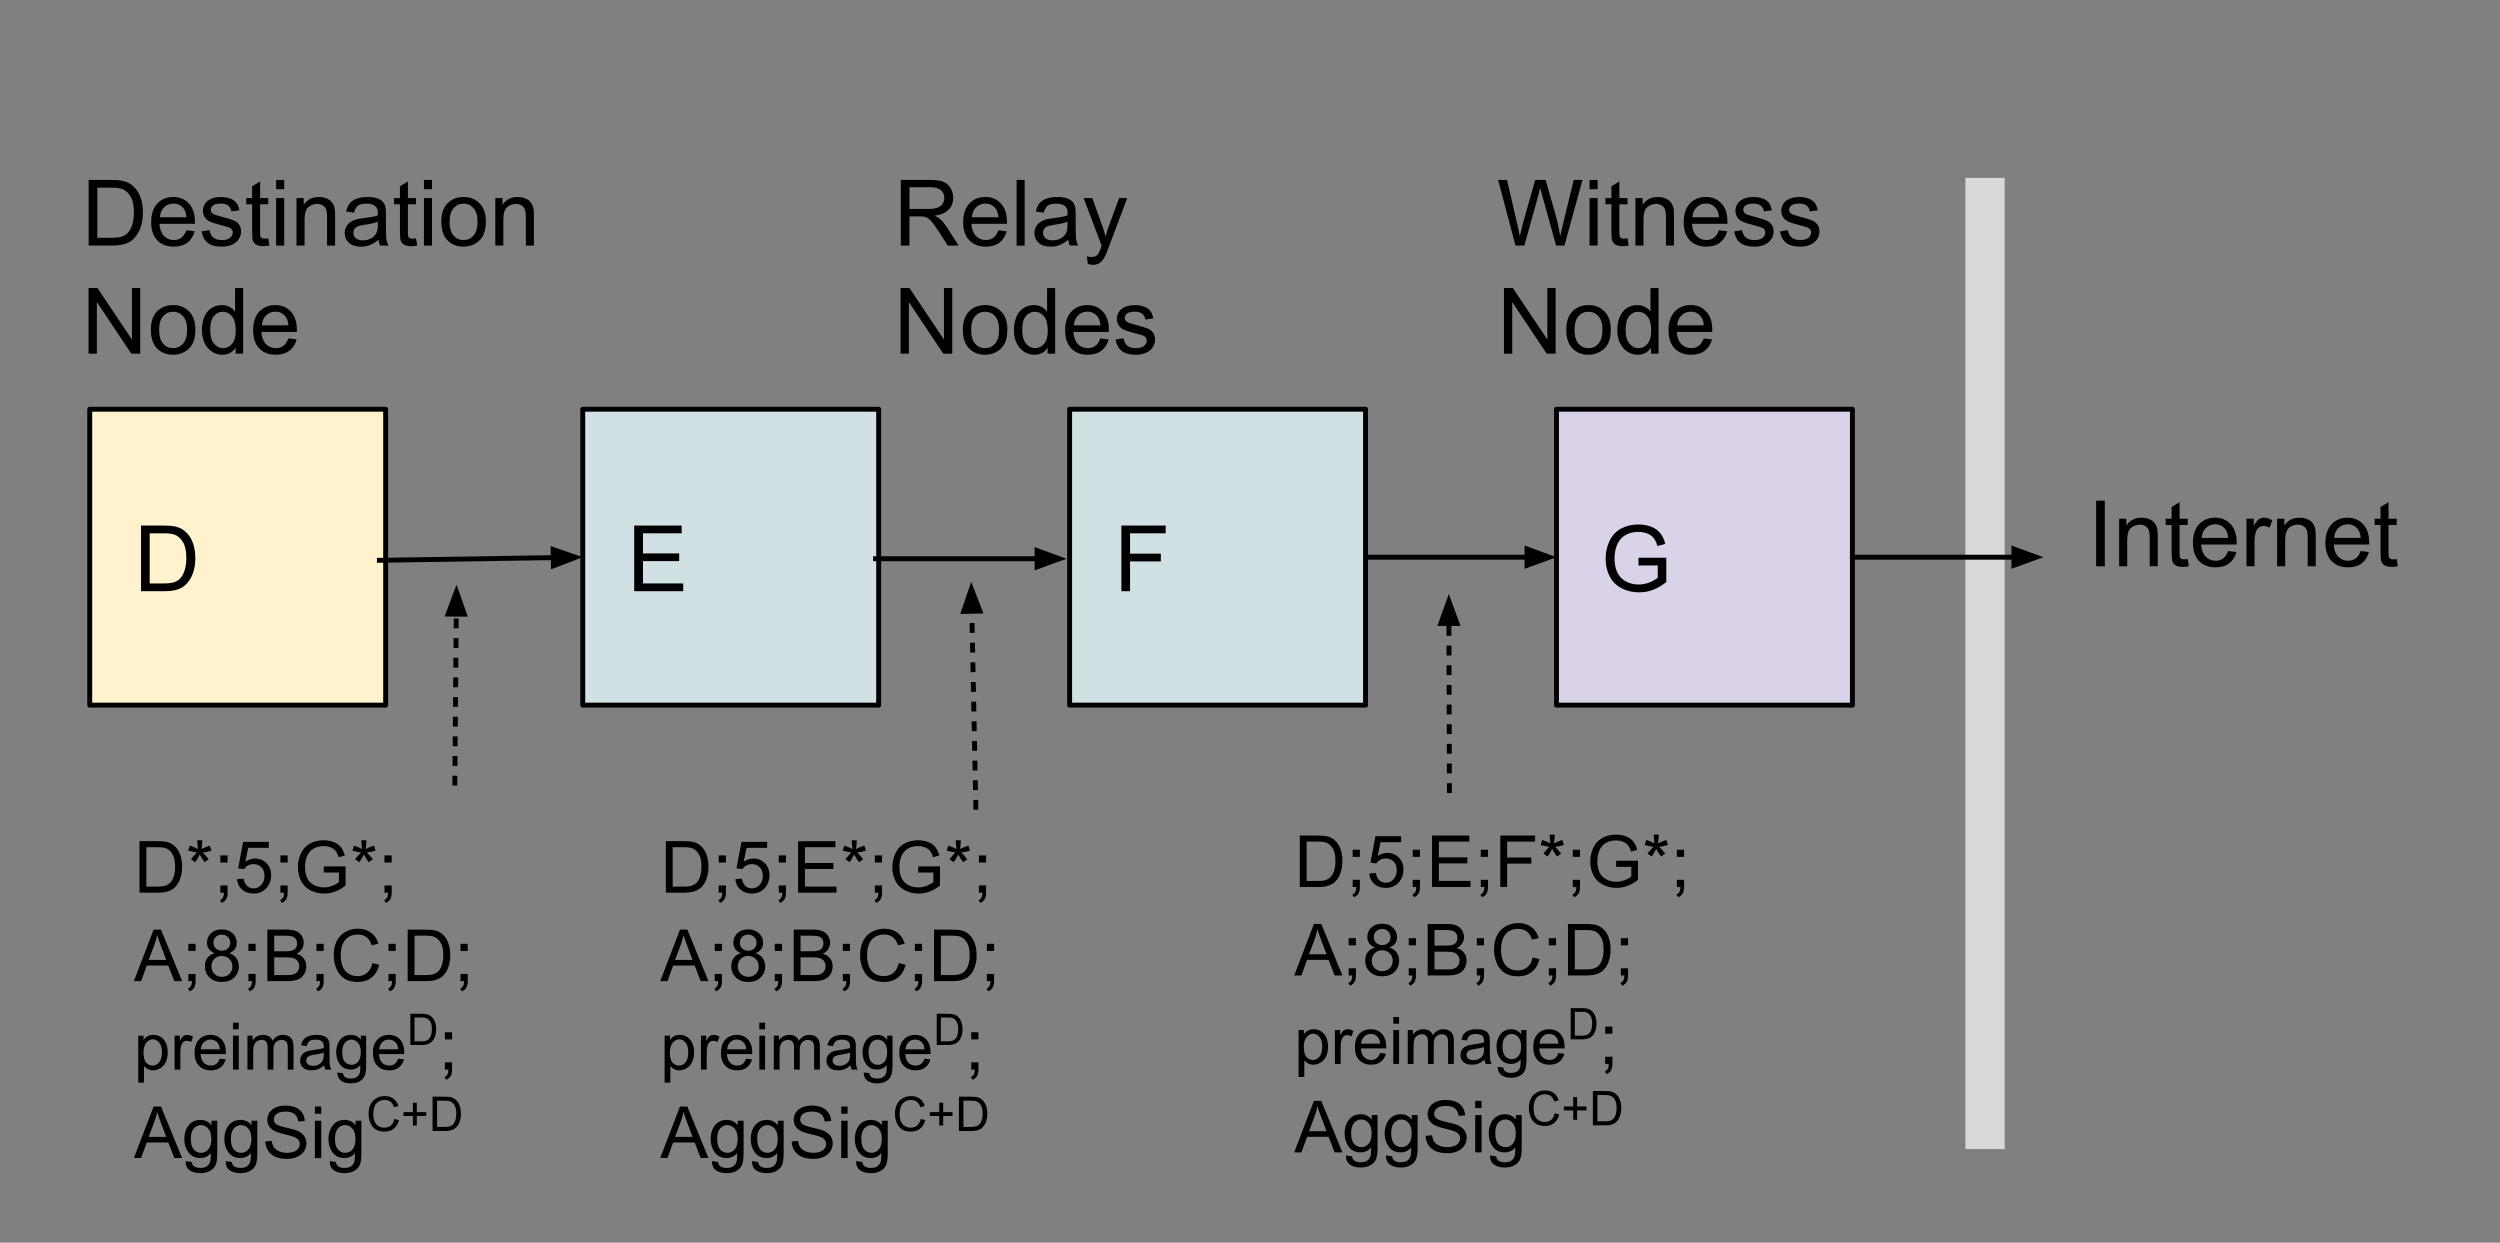 <svg version="1.1" viewBox="0.0 0.0 508.761 252.892" fill="none" stroke="none" stroke-linecap="square" stroke-miterlimit="10" xmlns:xlink="http://www.w3.org/1999/xlink" xmlns="http://www.w3.org/2000/svg"><rect x="0.0" y="0.0" width="508.761" height="252.892" fill="#808080" stroke="none"/><clipPath id="p.0"><path d="m0 0l508.761 0l0 252.892l-508.761 0l0 -252.892z" clip-rule="nonzero"/></clipPath><g clip-path="url(#p.0)"><path fill="#000000" fill-opacity="0.0" d="m0 0l508.761 0l0 252.892l-508.761 0z" fill-rule="evenodd"/><path fill="#000000" fill-opacity="0.0" d="m403.963 40.201l0 189.638" fill-rule="evenodd"/><path stroke="#d9d9d9" stroke-width="8.0" stroke-linejoin="round" stroke-linecap="butt" d="m403.963 40.201l0 189.638" fill-rule="evenodd"/><path fill="#000000" fill-opacity="0.0" d="m277.894 113.392l38.866 0" fill-rule="evenodd"/><path stroke="#000000" stroke-width="1.0" stroke-linejoin="round" stroke-linecap="butt" d="m277.894 113.392l32.866 0" fill-rule="evenodd"/><path fill="#000000" stroke="#000000" stroke-width="1.0" stroke-linecap="butt" d="m310.76 115.044l4.538 -1.652l-4.538 -1.652z" fill-rule="evenodd"/><path fill="#d0e0e3" d="m118.594 83.282l60.22 0l0 60.22l-60.22 0z" fill-rule="evenodd"/><path stroke="#000000" stroke-width="1.0" stroke-linejoin="round" stroke-linecap="butt" d="m118.594 83.282l60.22 0l0 60.22l-60.22 0z" fill-rule="evenodd"/><path fill="#000000" d="m129.063 120.312l0 -13.359l9.656 0l0 1.578l-7.875 0l0 4.094l7.375 0l0 1.562l-7.375 0l0 4.547l8.188 0l0 1.578l-9.969 0z" fill-rule="nonzero"/><path fill="#fff2cc" d="m18.261 83.282l60.22 0l0 60.22l-60.22 0z" fill-rule="evenodd"/><path stroke="#000000" stroke-width="1.0" stroke-linejoin="round" stroke-linecap="butt" d="m18.261 83.282l60.22 0l0 60.22l-60.22 0z" fill-rule="evenodd"/><path fill="#000000" d="m28.699 120.312l0 -13.359l4.609 0q1.547 0 2.375 0.203q1.141 0.25 1.953 0.953q1.062 0.891 1.578 2.281q0.531 1.391 0.531 3.172q0 1.516 -0.359 2.703q-0.359 1.172 -0.922 1.938q-0.547 0.766 -1.203 1.219q-0.656 0.438 -1.594 0.672q-0.938 0.219 -2.141 0.219l-4.828 0zm1.766 -1.578l2.859 0q1.312 0 2.062 -0.234q0.75 -0.25 1.203 -0.703q0.625 -0.625 0.969 -1.688q0.359 -1.062 0.359 -2.578q0 -2.094 -0.688 -3.219q-0.688 -1.125 -1.672 -1.5q-0.703 -0.281 -2.281 -0.281l-2.812 0l0 10.203z" fill-rule="nonzero"/><path fill="#d9d2e9" d="m316.752 83.282l60.22 0l0 60.22l-60.22 0z" fill-rule="evenodd"/><path stroke="#000000" stroke-width="1.0" stroke-linejoin="round" stroke-linecap="butt" d="m316.752 83.282l60.22 0l0 60.22l-60.22 0z" fill-rule="evenodd"/><path fill="#000000" d="m333.439 115.078l0 -1.578l5.656 0l0 4.953q-1.297 1.047 -2.688 1.578q-1.375 0.516 -2.844 0.516q-1.969 0 -3.578 -0.844q-1.609 -0.844 -2.422 -2.438q-0.812 -1.594 -0.812 -3.562q0 -1.953 0.812 -3.641q0.812 -1.688 2.344 -2.5q1.531 -0.828 3.516 -0.828q1.453 0 2.625 0.469q1.172 0.469 1.828 1.312q0.672 0.828 1.016 2.172l-1.594 0.438q-0.297 -1.016 -0.75 -1.594q-0.438 -0.594 -1.266 -0.938q-0.828 -0.344 -1.844 -0.344q-1.203 0 -2.094 0.375q-0.891 0.359 -1.438 0.969q-0.531 0.594 -0.828 1.312q-0.516 1.234 -0.516 2.688q0 1.781 0.609 2.984q0.625 1.203 1.797 1.797q1.172 0.578 2.5 0.578q1.141 0 2.234 -0.438q1.094 -0.453 1.656 -0.953l0 -2.484l-3.922 0z" fill-rule="nonzero"/><path fill="#000000" fill-opacity="0.0" d="m77.209 114.022l41.386 -0.63" fill-rule="evenodd"/><path stroke="#000000" stroke-width="1.0" stroke-linejoin="round" stroke-linecap="butt" d="m77.209 114.022l35.387 -0.539" fill-rule="evenodd"/><path fill="#000000" stroke="#000000" stroke-width="1.0" stroke-linecap="butt" d="m112.62 115.135l4.512 -1.721l-4.563 -1.582z" fill-rule="evenodd"/><path fill="#000000" fill-opacity="0.0" d="m7.6 23.054l134.551 0l0 55.181l-134.551 0z" fill-rule="evenodd"/><path fill="#000000" d="m18.037 49.974l0 -13.359l4.609 0q1.547 0 2.375 0.203q1.141 0.25 1.953 0.953q1.062 0.891 1.578 2.281q0.531 1.391 0.531 3.172q0 1.516 -0.359 2.703q-0.359 1.172 -0.922 1.938q-0.547 0.766 -1.203 1.219q-0.656 0.438 -1.594 0.672q-0.938 0.219 -2.141 0.219l-4.828 0zm1.766 -1.578l2.859 0q1.312 0 2.062 -0.234q0.75 -0.25 1.203 -0.703q0.625 -0.625 0.969 -1.688q0.359 -1.062 0.359 -2.578q0 -2.094 -0.688 -3.219q-0.688 -1.125 -1.672 -1.5q-0.703 -0.281 -2.281 -0.281l-2.812 0l0 10.203zm18.129 -1.531l1.688 0.203q-0.406 1.484 -1.484 2.312q-1.078 0.812 -2.766 0.812q-2.125 0 -3.375 -1.297q-1.234 -1.312 -1.234 -3.672q0 -2.453 1.25 -3.797q1.266 -1.344 3.266 -1.344q1.938 0 3.156 1.328q1.234 1.312 1.234 3.703q0 0.156 0 0.438l-7.219 0q0.094 1.594 0.906 2.453q0.812 0.844 2.016 0.844q0.906 0 1.547 -0.469q0.641 -0.484 1.016 -1.516zm-5.391 -2.656l5.406 0q-0.109 -1.219 -0.625 -1.828q-0.781 -0.953 -2.031 -0.953q-1.125 0 -1.906 0.766q-0.766 0.75 -0.844 2.016zm8.485 2.875l1.625 -0.25q0.125 0.969 0.75 1.5q0.625 0.516 1.75 0.516q1.125 0 1.672 -0.453q0.547 -0.469 0.547 -1.094q0 -0.547 -0.484 -0.875q-0.328 -0.219 -1.672 -0.547q-1.812 -0.469 -2.516 -0.797q-0.688 -0.328 -1.047 -0.906q-0.359 -0.594 -0.359 -1.312q0 -0.641 0.297 -1.188q0.297 -0.562 0.812 -0.922q0.375 -0.281 1.031 -0.469q0.672 -0.203 1.422 -0.203q1.141 0 2.0 0.328q0.859 0.328 1.266 0.891q0.422 0.562 0.578 1.5l-1.609 0.219q-0.109 -0.75 -0.641 -1.172q-0.516 -0.422 -1.469 -0.422q-1.141 0 -1.625 0.375q-0.469 0.375 -0.469 0.875q0 0.312 0.188 0.578q0.203 0.266 0.641 0.438q0.234 0.094 1.438 0.422q1.75 0.453 2.438 0.75q0.688 0.297 1.078 0.859q0.391 0.562 0.391 1.406q0 0.828 -0.484 1.547q-0.469 0.719 -1.375 1.125q-0.906 0.391 -2.047 0.391q-1.875 0 -2.875 -0.781q-0.984 -0.781 -1.25 -2.328zm13.562 1.422l0.234 1.453q-0.688 0.141 -1.234 0.141q-0.891 0 -1.391 -0.281q-0.484 -0.281 -0.688 -0.734q-0.203 -0.469 -0.203 -1.938l0 -5.578l-1.203 0l0 -1.266l1.203 0l0 -2.391l1.625 -0.984l0 3.375l1.656 0l0 1.266l-1.656 0l0 5.672q0 0.688 0.078 0.891q0.094 0.203 0.281 0.328q0.203 0.109 0.578 0.109q0.266 0 0.719 -0.062zm1.605 -10.0l0 -1.891l1.641 0l0 1.891l-1.641 0zm0 11.469l0 -9.672l1.641 0l0 9.672l-1.641 0zm4.145 0l0 -9.672l1.469 0l0 1.375q1.062 -1.594 3.078 -1.594q0.875 0 1.609 0.312q0.734 0.312 1.094 0.828q0.375 0.5 0.516 1.203q0.094 0.453 0.094 1.594l0 5.953l-1.641 0l0 -5.891q0 -1.0 -0.203 -1.484q-0.188 -0.5 -0.672 -0.797q-0.484 -0.297 -1.141 -0.297q-1.047 0 -1.812 0.672q-0.75 0.656 -0.75 2.516l0 5.281l-1.641 0zm16.688 -1.188q-0.922 0.766 -1.766 1.094q-0.828 0.312 -1.797 0.312q-1.594 0 -2.453 -0.781q-0.859 -0.781 -0.859 -1.984q0 -0.719 0.328 -1.297q0.328 -0.594 0.844 -0.938q0.531 -0.359 1.188 -0.547q0.469 -0.125 1.453 -0.25q1.984 -0.234 2.922 -0.562q0.016 -0.344 0.016 -0.422q0 -1.0 -0.469 -1.422q-0.625 -0.547 -1.875 -0.547q-1.156 0 -1.703 0.406q-0.547 0.406 -0.812 1.422l-1.609 -0.219q0.219 -1.016 0.719 -1.641q0.5 -0.641 1.453 -0.984q0.953 -0.344 2.188 -0.344q1.25 0 2.016 0.297q0.781 0.281 1.141 0.734q0.375 0.438 0.516 1.109q0.078 0.422 0.078 1.516l0 2.188q0 2.281 0.109 2.891q0.109 0.594 0.406 1.156l-1.703 0q-0.266 -0.516 -0.328 -1.188zm-0.141 -3.672q-0.891 0.375 -2.672 0.625q-1.016 0.141 -1.438 0.328q-0.422 0.188 -0.656 0.531q-0.219 0.344 -0.219 0.781q0 0.656 0.5 1.094q0.5 0.438 1.453 0.438q0.938 0 1.672 -0.406q0.75 -0.422 1.094 -1.141q0.266 -0.562 0.266 -1.641l0 -0.609zm7.782 3.391l0.234 1.453q-0.688 0.141 -1.234 0.141q-0.891 0 -1.391 -0.281q-0.484 -0.281 -0.688 -0.734q-0.203 -0.469 -0.203 -1.938l0 -5.578l-1.203 0l0 -1.266l1.203 0l0 -2.391l1.625 -0.984l0 3.375l1.656 0l0 1.266l-1.656 0l0 5.672q0 0.688 0.078 0.891q0.094 0.203 0.281 0.328q0.203 0.109 0.578 0.109q0.266 0 0.719 -0.062zm1.605 -10.0l0 -1.891l1.641 0l0 1.891l-1.641 0zm0 11.469l0 -9.672l1.641 0l0 9.672l-1.641 0zm3.535 -4.844q0 -2.688 1.484 -3.969q1.25 -1.078 3.047 -1.078q2.0 0 3.266 1.312q1.266 1.297 1.266 3.609q0 1.859 -0.562 2.938q-0.562 1.062 -1.641 1.656q-1.062 0.594 -2.328 0.594q-2.031 0 -3.281 -1.297q-1.25 -1.312 -1.25 -3.766zm1.688 0q0 1.859 0.797 2.797q0.812 0.922 2.047 0.922q1.219 0 2.031 -0.922q0.812 -0.938 0.812 -2.844q0 -1.797 -0.812 -2.719q-0.812 -0.922 -2.031 -0.922q-1.234 0 -2.047 0.922q-0.797 0.906 -0.797 2.766zm9.298 4.844l0 -9.672l1.469 0l0 1.375q1.062 -1.594 3.078 -1.594q0.875 0 1.609 0.312q0.734 0.312 1.094 0.828q0.375 0.5 0.516 1.203q0.094 0.453 0.094 1.594l0 5.953l-1.641 0l0 -5.891q0 -1.0 -0.203 -1.484q-0.188 -0.5 -0.672 -0.797q-0.484 -0.297 -1.141 -0.297q-1.047 0 -1.812 0.672q-0.75 0.656 -0.75 2.516l0 5.281l-1.641 0z" fill-rule="nonzero"/><path fill="#000000" d="m18.022 71.974l0 -13.359l1.812 0l7.016 10.484l0 -10.484l1.688 0l0 13.359l-1.812 0l-7.016 -10.5l0 10.5l-1.688 0zm12.676 -4.844q0 -2.688 1.484 -3.969q1.25 -1.078 3.047 -1.078q2.0 0 3.266 1.312q1.266 1.297 1.266 3.609q0 1.859 -0.562 2.938q-0.562 1.062 -1.641 1.656q-1.062 0.594 -2.328 0.594q-2.031 0 -3.281 -1.297q-1.25 -1.312 -1.25 -3.766zm1.688 0q0 1.859 0.797 2.797q0.812 0.922 2.047 0.922q1.219 0 2.031 -0.922q0.812 -0.938 0.812 -2.844q0 -1.797 -0.812 -2.719q-0.812 -0.922 -2.031 -0.922q-1.234 0 -2.047 0.922q-0.797 0.906 -0.797 2.766zm15.563 4.844l0 -1.219q-0.906 1.438 -2.703 1.438q-1.156 0 -2.125 -0.641q-0.969 -0.641 -1.5 -1.781q-0.531 -1.141 -0.531 -2.625q0 -1.453 0.484 -2.625q0.484 -1.187 1.438 -1.812q0.969 -0.625 2.172 -0.625q0.875 0 1.547 0.375q0.688 0.359 1.109 0.953l0 -4.797l1.641 0l0 13.359l-1.531 0zm-5.172 -4.828q0 1.859 0.781 2.781q0.781 0.922 1.844 0.922q1.078 0 1.828 -0.875q0.75 -0.891 0.75 -2.688q0 -1.984 -0.766 -2.906q-0.766 -0.937 -1.891 -0.937q-1.078 0 -1.812 0.891q-0.734 0.891 -0.734 2.812zm15.907 1.719l1.688 0.203q-0.406 1.484 -1.484 2.312q-1.078 0.812 -2.766 0.812q-2.125 0 -3.375 -1.297q-1.234 -1.312 -1.234 -3.672q0 -2.453 1.25 -3.797q1.266 -1.344 3.266 -1.344q1.938 0 3.156 1.328q1.234 1.312 1.234 3.703q0 0.156 0 0.438l-7.219 0q0.094 1.594 0.906 2.453q0.812 0.844 2.016 0.844q0.906 0 1.547 -0.469q0.641 -0.484 1.016 -1.516zm-5.391 -2.656l5.406 0q-0.109 -1.219 -0.625 -1.828q-0.781 -0.953 -2.031 -0.953q-1.125 0 -1.906 0.766q-0.766 0.75 -0.844 2.016z" fill-rule="nonzero"/><path fill="#000000" fill-opacity="0.0" d="m92.558 159.358l0.346 -40.378" fill-rule="evenodd"/><path stroke="#000000" stroke-width="1.0" stroke-linejoin="round" stroke-linecap="butt" stroke-dasharray="1.0,3.0" d="m92.558 159.358l0.295 -34.378" fill-rule="evenodd"/><path fill="#000000" stroke="#000000" stroke-width="1.0" stroke-linecap="butt" d="m94.504 124.994l-1.613 -4.552l-1.691 4.524z" fill-rule="evenodd"/><path fill="#d0e0e3" d="m217.673 83.282l60.22 0l0 60.22l-60.22 0z" fill-rule="evenodd"/><path stroke="#000000" stroke-width="1.0" stroke-linejoin="round" stroke-linecap="butt" d="m217.673 83.282l60.22 0l0 60.22l-60.22 0z" fill-rule="evenodd"/><path fill="#000000" d="m228.204 120.312l0 -13.359l9.016 0l0 1.578l-7.25 0l0 4.141l6.266 0l0 1.578l-6.266 0l0 6.062l-1.766 0z" fill-rule="nonzero"/><path fill="#000000" fill-opacity="0.0" d="m178.184 113.707l38.866 0" fill-rule="evenodd"/><path stroke="#000000" stroke-width="1.0" stroke-linejoin="round" stroke-linecap="butt" d="m178.184 113.707l32.866 0" fill-rule="evenodd"/><path fill="#000000" stroke="#000000" stroke-width="1.0" stroke-linecap="butt" d="m211.05 115.359l4.538 -1.652l-4.538 -1.652z" fill-rule="evenodd"/><path fill="#000000" fill-opacity="0.0" d="m198.589 164.287l-0.945 -45.89" fill-rule="evenodd"/><path stroke="#000000" stroke-width="1.0" stroke-linejoin="round" stroke-linecap="butt" stroke-dasharray="1.0,3.0" d="m198.589 164.287l-0.821 -39.891" fill-rule="evenodd"/><path fill="#000000" stroke="#000000" stroke-width="1.0" stroke-linecap="butt" d="m199.419 124.362l-1.745 -4.503l-1.558 4.571z" fill-rule="evenodd"/><path fill="#000000" fill-opacity="0.0" d="m294.967 160.886l-0.126 -40" fill-rule="evenodd"/><path stroke="#000000" stroke-width="1.0" stroke-linejoin="round" stroke-linecap="butt" stroke-dasharray="1.0,3.0" d="m294.967 160.886l-0.107 -34" fill-rule="evenodd"/><path fill="#000000" stroke="#000000" stroke-width="1.0" stroke-linecap="butt" d="m296.512 126.881l-1.666 -4.533l-1.637 4.543z" fill-rule="evenodd"/><path fill="#000000" fill-opacity="0.0" d="m172.846 23.054l81.543 0l0 55.181l-81.543 0z" fill-rule="evenodd"/><path fill="#000000" d="m183.315 49.974l0 -13.359l5.922 0q1.781 0 2.703 0.359q0.938 0.359 1.484 1.281q0.562 0.906 0.562 2.016q0 1.406 -0.922 2.391q-0.922 0.969 -2.844 1.234q0.703 0.344 1.078 0.672q0.766 0.703 1.453 1.766l2.328 3.641l-2.219 0l-1.766 -2.781q-0.781 -1.203 -1.281 -1.828q-0.5 -0.641 -0.906 -0.891q-0.391 -0.266 -0.797 -0.359q-0.297 -0.078 -0.984 -0.078l-2.047 0l0 5.938l-1.766 0zm1.766 -7.453l3.797 0q1.219 0 1.891 -0.25q0.688 -0.266 1.047 -0.812q0.359 -0.547 0.359 -1.188q0 -0.953 -0.688 -1.562q-0.688 -0.609 -2.188 -0.609l-4.219 0l0 4.422zm18.098 4.344l1.688 0.203q-0.406 1.484 -1.484 2.312q-1.078 0.812 -2.766 0.812q-2.125 0 -3.375 -1.297q-1.234 -1.312 -1.234 -3.672q0 -2.453 1.25 -3.797q1.266 -1.344 3.266 -1.344q1.938 0 3.156 1.328q1.234 1.312 1.234 3.703q0 0.156 0 0.438l-7.219 0q0.094 1.594 0.906 2.453q0.812 0.844 2.016 0.844q0.906 0 1.547 -0.469q0.641 -0.484 1.016 -1.516zm-5.391 -2.656l5.406 0q-0.109 -1.219 -0.625 -1.828q-0.781 -0.953 -2.031 -0.953q-1.125 0 -1.906 0.766q-0.766 0.75 -0.844 2.016zm9.094 5.766l0 -13.359l1.641 0l0 13.359l-1.641 0zm10.504 -1.188q-0.922 0.766 -1.766 1.094q-0.828 0.312 -1.797 0.312q-1.594 0 -2.453 -0.781q-0.859 -0.781 -0.859 -1.984q0 -0.719 0.328 -1.297q0.328 -0.594 0.844 -0.938q0.531 -0.359 1.188 -0.547q0.469 -0.125 1.453 -0.25q1.984 -0.234 2.922 -0.562q0.016 -0.344 0.016 -0.422q0 -1.0 -0.469 -1.422q-0.625 -0.547 -1.875 -0.547q-1.156 0 -1.703 0.406q-0.547 0.406 -0.812 1.422l-1.609 -0.219q0.219 -1.016 0.719 -1.641q0.5 -0.641 1.453 -0.984q0.953 -0.344 2.188 -0.344q1.25 0 2.016 0.297q0.781 0.281 1.141 0.734q0.375 0.438 0.516 1.109q0.078 0.422 0.078 1.516l0 2.188q0 2.281 0.109 2.891q0.109 0.594 0.406 1.156l-1.703 0q-0.266 -0.516 -0.328 -1.188zm-0.141 -3.672q-0.891 0.375 -2.672 0.625q-1.016 0.141 -1.438 0.328q-0.422 0.188 -0.656 0.531q-0.219 0.344 -0.219 0.781q0 0.656 0.5 1.094q0.5 0.438 1.453 0.438q0.938 0 1.672 -0.406q0.75 -0.422 1.094 -1.141q0.266 -0.562 0.266 -1.641l0 -0.609zm4.126 8.578l-0.188 -1.531q0.547 0.141 0.938 0.141q0.547 0 0.875 -0.188q0.328 -0.172 0.547 -0.5q0.156 -0.25 0.5 -1.219q0.047 -0.141 0.141 -0.406l-3.672 -9.688l1.766 0l2.016 5.594q0.391 1.078 0.703 2.25q0.281 -1.125 0.672 -2.203l2.078 -5.641l1.641 0l-3.688 9.828q-0.594 1.609 -0.922 2.203q-0.438 0.812 -1.0 1.188q-0.562 0.375 -1.344 0.375q-0.484 0 -1.062 -0.203z" fill-rule="nonzero"/><path fill="#000000" d="m183.268 71.974l0 -13.359l1.812 0l7.016 10.484l0 -10.484l1.688 0l0 13.359l-1.812 0l-7.016 -10.5l0 10.5l-1.688 0zm12.676 -4.844q0 -2.688 1.484 -3.969q1.25 -1.078 3.047 -1.078q2.0 0 3.266 1.312q1.266 1.297 1.266 3.609q0 1.859 -0.562 2.938q-0.562 1.062 -1.641 1.656q-1.062 0.594 -2.328 0.594q-2.031 0 -3.281 -1.297q-1.25 -1.312 -1.25 -3.766zm1.688 0q0 1.859 0.797 2.797q0.812 0.922 2.047 0.922q1.219 0 2.031 -0.922q0.812 -0.938 0.812 -2.844q0 -1.797 -0.812 -2.719q-0.812 -0.922 -2.031 -0.922q-1.234 0 -2.047 0.922q-0.797 0.906 -0.797 2.766zm15.563 4.844l0 -1.219q-0.906 1.438 -2.703 1.438q-1.156 0 -2.125 -0.641q-0.969 -0.641 -1.5 -1.781q-0.531 -1.141 -0.531 -2.625q0 -1.453 0.484 -2.625q0.484 -1.187 1.438 -1.812q0.969 -0.625 2.172 -0.625q0.875 0 1.547 0.375q0.688 0.359 1.109 0.953l0 -4.797l1.641 0l0 13.359l-1.531 0zm-5.172 -4.828q0 1.859 0.781 2.781q0.781 0.922 1.844 0.922q1.078 0 1.828 -0.875q0.75 -0.891 0.75 -2.688q0 -1.984 -0.766 -2.906q-0.766 -0.937 -1.891 -0.937q-1.078 0 -1.812 0.891q-0.734 0.891 -0.734 2.812zm15.907 1.719l1.688 0.203q-0.406 1.484 -1.484 2.312q-1.078 0.812 -2.766 0.812q-2.125 0 -3.375 -1.297q-1.234 -1.312 -1.234 -3.672q0 -2.453 1.25 -3.797q1.266 -1.344 3.266 -1.344q1.938 0 3.156 1.328q1.234 1.312 1.234 3.703q0 0.156 0 0.438l-7.219 0q0.094 1.594 0.906 2.453q0.812 0.844 2.016 0.844q0.906 0 1.547 -0.469q0.641 -0.484 1.016 -1.516zm-5.391 -2.656l5.406 0q-0.109 -1.219 -0.625 -1.828q-0.781 -0.953 -2.031 -0.953q-1.125 0 -1.906 0.766q-0.766 0.75 -0.844 2.016zm8.485 2.875l1.625 -0.25q0.125 0.969 0.75 1.5q0.625 0.516 1.75 0.516q1.125 0 1.672 -0.453q0.547 -0.469 0.547 -1.094q0 -0.547 -0.484 -0.875q-0.328 -0.219 -1.672 -0.547q-1.812 -0.469 -2.516 -0.797q-0.688 -0.328 -1.047 -0.906q-0.359 -0.594 -0.359 -1.312q0 -0.641 0.297 -1.187q0.297 -0.562 0.812 -0.922q0.375 -0.281 1.031 -0.469q0.672 -0.203 1.422 -0.203q1.141 0 2.0 0.328q0.859 0.328 1.266 0.891q0.422 0.562 0.578 1.5l-1.609 0.219q-0.109 -0.75 -0.641 -1.172q-0.516 -0.422 -1.469 -0.422q-1.141 0 -1.625 0.375q-0.469 0.375 -0.469 0.875q0 0.312 0.188 0.578q0.203 0.266 0.641 0.438q0.234 0.094 1.438 0.422q1.75 0.453 2.438 0.75q0.688 0.297 1.078 0.859q0.391 0.562 0.391 1.406q0 0.828 -0.484 1.547q-0.469 0.719 -1.375 1.125q-0.906 0.391 -2.047 0.391q-1.875 0 -2.875 -0.781q-0.984 -0.781 -1.25 -2.328z" fill-rule="nonzero"/><path fill="#000000" fill-opacity="0.0" d="m295.64 23.054l122.929 0l0 55.181l-122.929 0z" fill-rule="evenodd"/><path fill="#000000" d="m308.406 49.974l-3.531 -13.359l1.812 0l2.031 8.766q0.328 1.375 0.562 2.719q0.5 -2.141 0.594 -2.469l2.547 -9.016l2.125 0l1.922 6.766q0.719 2.516 1.031 4.719q0.266 -1.266 0.672 -2.891l2.094 -8.594l1.781 0l-3.672 13.359l-1.703 0l-2.812 -10.172q-0.359 -1.281 -0.422 -1.562q-0.203 0.906 -0.391 1.562l-2.828 10.172l-1.812 0zm15.077 -11.469l0 -1.891l1.641 0l0 1.891l-1.641 0zm0 11.469l0 -9.672l1.641 0l0 9.672l-1.641 0zm7.723 -1.469l0.234 1.453q-0.688 0.141 -1.234 0.141q-0.891 0 -1.391 -0.281q-0.484 -0.281 -0.688 -0.734q-0.203 -0.469 -0.203 -1.938l0 -5.578l-1.203 0l0 -1.266l1.203 0l0 -2.391l1.625 -0.984l0 3.375l1.656 0l0 1.266l-1.656 0l0 5.672q0 0.688 0.078 0.891q0.094 0.203 0.281 0.328q0.203 0.109 0.578 0.109q0.266 0 0.719 -0.062zm1.605 1.469l0 -9.672l1.469 0l0 1.375q1.062 -1.594 3.078 -1.594q0.875 0 1.609 0.312q0.734 0.312 1.094 0.828q0.375 0.5 0.516 1.203q0.094 0.453 0.094 1.594l0 5.953l-1.641 0l0 -5.891q0 -1.0 -0.203 -1.484q-0.188 -0.5 -0.672 -0.797q-0.484 -0.297 -1.141 -0.297q-1.047 0 -1.812 0.672q-0.75 0.656 -0.75 2.516l0 5.281l-1.641 0zm17.001 -3.109l1.688 0.203q-0.406 1.484 -1.484 2.312q-1.078 0.812 -2.766 0.812q-2.125 0 -3.375 -1.297q-1.234 -1.312 -1.234 -3.672q0 -2.453 1.25 -3.797q1.266 -1.344 3.266 -1.344q1.938 0 3.156 1.328q1.234 1.312 1.234 3.703q0 0.156 0 0.438l-7.219 0q0.094 1.594 0.906 2.453q0.812 0.844 2.016 0.844q0.906 0 1.547 -0.469q0.641 -0.484 1.016 -1.516zm-5.391 -2.656l5.406 0q-0.109 -1.219 -0.625 -1.828q-0.781 -0.953 -2.031 -0.953q-1.125 0 -1.906 0.766q-0.766 0.75 -0.844 2.016zm8.485 2.875l1.625 -0.25q0.125 0.969 0.75 1.5q0.625 0.516 1.75 0.516q1.125 0 1.672 -0.453q0.547 -0.469 0.547 -1.094q0 -0.547 -0.484 -0.875q-0.328 -0.219 -1.672 -0.547q-1.812 -0.469 -2.516 -0.797q-0.688 -0.328 -1.047 -0.906q-0.359 -0.594 -0.359 -1.312q0 -0.641 0.297 -1.188q0.297 -0.562 0.812 -0.922q0.375 -0.281 1.031 -0.469q0.672 -0.203 1.422 -0.203q1.141 0 2.0 0.328q0.859 0.328 1.266 0.891q0.422 0.562 0.578 1.5l-1.609 0.219q-0.109 -0.75 -0.641 -1.172q-0.516 -0.422 -1.469 -0.422q-1.141 0 -1.625 0.375q-0.469 0.375 -0.469 0.875q0 0.312 0.188 0.578q0.203 0.266 0.641 0.438q0.234 0.094 1.438 0.422q1.75 0.453 2.438 0.75q0.688 0.297 1.078 0.859q0.391 0.562 0.391 1.406q0 0.828 -0.484 1.547q-0.469 0.719 -1.375 1.125q-0.906 0.391 -2.047 0.391q-1.875 0 -2.875 -0.781q-0.984 -0.781 -1.25 -2.328zm9.328 0l1.625 -0.25q0.125 0.969 0.75 1.5q0.625 0.516 1.75 0.516q1.125 0 1.672 -0.453q0.547 -0.469 0.547 -1.094q0 -0.547 -0.484 -0.875q-0.328 -0.219 -1.672 -0.547q-1.812 -0.469 -2.516 -0.797q-0.688 -0.328 -1.047 -0.906q-0.359 -0.594 -0.359 -1.312q0 -0.641 0.297 -1.188q0.297 -0.562 0.812 -0.922q0.375 -0.281 1.031 -0.469q0.672 -0.203 1.422 -0.203q1.141 0 2.0 0.328q0.859 0.328 1.266 0.891q0.422 0.562 0.578 1.5l-1.609 0.219q-0.109 -0.75 -0.641 -1.172q-0.516 -0.422 -1.469 -0.422q-1.141 0 -1.625 0.375q-0.469 0.375 -0.469 0.875q0 0.312 0.188 0.578q0.203 0.266 0.641 0.438q0.234 0.094 1.438 0.422q1.75 0.453 2.438 0.75q0.688 0.297 1.078 0.859q0.391 0.562 0.391 1.406q0 0.828 -0.484 1.547q-0.469 0.719 -1.375 1.125q-0.906 0.391 -2.047 0.391q-1.875 0 -2.875 -0.781q-0.984 -0.781 -1.25 -2.328z" fill-rule="nonzero"/><path fill="#000000" d="m306.062 71.974l0 -13.359l1.812 0l7.016 10.484l0 -10.484l1.688 0l0 13.359l-1.812 0l-7.016 -10.5l0 10.5l-1.688 0zm12.676 -4.844q0 -2.688 1.484 -3.969q1.25 -1.078 3.047 -1.078q2.0 0 3.266 1.312q1.266 1.297 1.266 3.609q0 1.859 -0.562 2.938q-0.562 1.062 -1.641 1.656q-1.062 0.594 -2.328 0.594q-2.031 0 -3.281 -1.297q-1.25 -1.312 -1.25 -3.766zm1.688 0q0 1.859 0.797 2.797q0.812 0.922 2.047 0.922q1.219 0 2.031 -0.922q0.812 -0.938 0.812 -2.844q0 -1.797 -0.812 -2.719q-0.812 -0.922 -2.031 -0.922q-1.234 0 -2.047 0.922q-0.797 0.906 -0.797 2.766zm15.563 4.844l0 -1.219q-0.906 1.438 -2.703 1.438q-1.156 0 -2.125 -0.641q-0.969 -0.641 -1.5 -1.781q-0.531 -1.141 -0.531 -2.625q0 -1.453 0.484 -2.625q0.484 -1.187 1.438 -1.812q0.969 -0.625 2.172 -0.625q0.875 0 1.547 0.375q0.688 0.359 1.109 0.953l0 -4.797l1.641 0l0 13.359l-1.531 0zm-5.172 -4.828q0 1.859 0.781 2.781q0.781 0.922 1.844 0.922q1.078 0 1.828 -0.875q0.75 -0.891 0.75 -2.688q0 -1.984 -0.766 -2.906q-0.766 -0.937 -1.891 -0.937q-1.078 0 -1.812 0.891q-0.734 0.891 -0.734 2.812zm15.907 1.719l1.688 0.203q-0.406 1.484 -1.484 2.312q-1.078 0.812 -2.766 0.812q-2.125 0 -3.375 -1.297q-1.234 -1.312 -1.234 -3.672q0 -2.453 1.25 -3.797q1.266 -1.344 3.266 -1.344q1.938 0 3.156 1.328q1.234 1.312 1.234 3.703q0 0.156 0 0.438l-7.219 0q0.094 1.594 0.906 2.453q0.812 0.844 2.016 0.844q0.906 0 1.547 -0.469q0.641 -0.484 1.016 -1.516zm-5.391 -2.656l5.406 0q-0.109 -1.219 -0.625 -1.828q-0.781 -0.953 -2.031 -0.953q-1.125 0 -1.906 0.766q-0.766 0.75 -0.844 2.016z" fill-rule="nonzero"/><path fill="#000000" fill-opacity="0.0" d="m18.261 158.584l129.669 0l0 66.614l-129.669 0z" fill-rule="evenodd"/><path fill="#000000" d="m28.386 181.664l0 -10.484l3.625 0q1.219 0 1.859 0.141q0.906 0.203 1.547 0.75q0.828 0.703 1.234 1.797q0.406 1.094 0.406 2.5q0 1.188 -0.281 2.109q-0.266 0.922 -0.703 1.531q-0.438 0.609 -0.969 0.953q-0.516 0.344 -1.25 0.531q-0.719 0.172 -1.672 0.172l-3.797 0zm1.391 -1.234l2.25 0q1.031 0 1.625 -0.188q0.594 -0.203 0.938 -0.547q0.5 -0.5 0.766 -1.328q0.281 -0.844 0.281 -2.031q0 -1.641 -0.547 -2.516q-0.531 -0.891 -1.312 -1.188q-0.547 -0.219 -1.797 -0.219l-2.203 0l0 8.016zm8.522 -7.328l0.328 -1.016q1.141 0.391 1.656 0.688q-0.141 -1.297 -0.141 -1.781l1.031 0q-0.016 0.703 -0.156 1.781q0.734 -0.375 1.688 -0.688l0.328 1.016q-0.906 0.297 -1.781 0.391q0.438 0.391 1.234 1.359l-0.859 0.609q-0.422 -0.562 -0.984 -1.547q-0.531 1.016 -0.922 1.547l-0.859 -0.609q0.844 -1.031 1.203 -1.359q-0.938 -0.172 -1.766 -0.391zm6.547 2.422l0 -1.453l1.469 0l0 1.453l-1.469 0zm0 6.141l0 -1.469l1.469 0l0 1.469q0 0.812 -0.281 1.297q-0.281 0.5 -0.906 0.781l-0.359 -0.547q0.406 -0.188 0.594 -0.531q0.203 -0.344 0.219 -1.0l-0.734 0zm3.384 -2.75l1.344 -0.109q0.156 0.984 0.703 1.484q0.547 0.5 1.328 0.5q0.922 0 1.562 -0.703q0.656 -0.703 0.656 -1.859q0 -1.109 -0.625 -1.734q-0.625 -0.641 -1.625 -0.641q-0.625 0 -1.125 0.281q-0.5 0.281 -0.781 0.734l-1.203 -0.156l1.016 -5.391l5.219 0l0 1.219l-4.188 0l-0.578 2.828q0.953 -0.656 1.984 -0.656q1.375 0 2.312 0.953q0.953 0.953 0.953 2.438q0 1.438 -0.828 2.469q-1.016 1.266 -2.75 1.266q-1.438 0 -2.344 -0.797q-0.906 -0.797 -1.031 -2.125zm8.839 -3.391l0 -1.453l1.469 0l0 1.453l-1.469 0zm0 6.141l0 -1.469l1.469 0l0 1.469q0 0.812 -0.281 1.297q-0.281 0.5 -0.906 0.781l-0.359 -0.547q0.406 -0.188 0.594 -0.531q0.203 -0.344 0.219 -1.0l-0.734 0zm8.822 -4.109l0 -1.234l4.438 -0.016l0 3.906q-1.031 0.812 -2.125 1.219q-1.078 0.406 -2.219 0.406q-1.547 0 -2.812 -0.656q-1.266 -0.656 -1.906 -1.906q-0.641 -1.266 -0.641 -2.812q0 -1.531 0.641 -2.844q0.641 -1.328 1.844 -1.969q1.203 -0.656 2.766 -0.656q1.141 0 2.062 0.375q0.922 0.359 1.438 1.031q0.531 0.656 0.797 1.703l-1.25 0.344q-0.234 -0.797 -0.594 -1.25q-0.344 -0.469 -1.0 -0.734q-0.656 -0.281 -1.438 -0.281q-0.953 0 -1.656 0.297q-0.688 0.281 -1.125 0.766q-0.422 0.469 -0.656 1.031q-0.391 0.969 -0.391 2.109q0 1.406 0.469 2.359q0.484 0.938 1.406 1.391q0.938 0.453 1.969 0.453q0.906 0 1.766 -0.344q0.859 -0.344 1.297 -0.734l0 -1.953l-3.078 0zm5.806 -4.453l0.328 -1.016q1.141 0.391 1.656 0.688q-0.141 -1.297 -0.141 -1.781l1.031 0q-0.016 0.703 -0.156 1.781q0.734 -0.375 1.688 -0.688l0.328 1.016q-0.906 0.297 -1.781 0.391q0.438 0.391 1.234 1.359l-0.859 0.609q-0.422 -0.562 -0.984 -1.547q-0.531 1.016 -0.922 1.547l-0.859 -0.609q0.844 -1.031 1.203 -1.359q-0.938 -0.172 -1.766 -0.391zm6.547 2.422l0 -1.453l1.469 0l0 1.453l-1.469 0zm0 6.141l0 -1.469l1.469 0l0 1.469q0 0.812 -0.281 1.297q-0.281 0.5 -0.906 0.781l-0.359 -0.547q0.406 -0.188 0.594 -0.531q0.203 -0.344 0.219 -1.0l-0.734 0z" fill-rule="nonzero"/><path fill="#000000" d="m27.246 199.664l4.016 -10.484l1.5 0l4.297 10.484l-1.578 0l-1.234 -3.172l-4.375 0l-1.156 3.172l-1.469 0zm3.016 -4.312l3.562 0l-1.094 -2.906q-0.5 -1.312 -0.75 -2.172q-0.203 1.016 -0.562 2.0l-1.156 3.078zm8.072 -1.828l0 -1.453l1.469 0l0 1.453l-1.469 0zm0 6.141l0 -1.469l1.469 0l0 1.469q0 0.812 -0.281 1.297q-0.281 0.5 -0.906 0.781l-0.359 -0.547q0.406 -0.188 0.594 -0.531q0.203 -0.344 0.219 -1.0l-0.734 0zm5.369 -5.688q-0.797 -0.297 -1.188 -0.844q-0.391 -0.547 -0.391 -1.297q0 -1.141 0.812 -1.922q0.828 -0.781 2.203 -0.781q1.375 0 2.203 0.797q0.844 0.797 0.844 1.938q0 0.734 -0.391 1.281q-0.375 0.531 -1.156 0.828q0.969 0.312 1.469 1.016q0.5 0.703 0.5 1.672q0 1.344 -0.953 2.266q-0.938 0.906 -2.5 0.906q-1.547 0 -2.5 -0.906q-0.953 -0.922 -0.953 -2.297q0 -1.031 0.516 -1.719q0.516 -0.688 1.484 -0.938zm-0.266 -2.188q0 0.75 0.484 1.219q0.484 0.469 1.25 0.469q0.734 0 1.203 -0.469q0.484 -0.469 0.484 -1.141q0 -0.719 -0.5 -1.188q-0.484 -0.484 -1.203 -0.484q-0.734 0 -1.234 0.469q-0.484 0.469 -0.484 1.125zm-0.406 4.844q0 0.562 0.25 1.078q0.266 0.5 0.781 0.797q0.516 0.281 1.109 0.281q0.922 0 1.516 -0.594q0.609 -0.594 0.609 -1.516q0 -0.938 -0.625 -1.531q-0.609 -0.609 -1.547 -0.609q-0.906 0 -1.5 0.609q-0.594 0.594 -0.594 1.484zm7.526 -3.109l0 -1.453l1.469 0l0 1.453l-1.469 0zm0 6.141l0 -1.469l1.469 0l0 1.469q0 0.812 -0.281 1.297q-0.281 0.5 -0.906 0.781l-0.359 -0.547q0.406 -0.188 0.594 -0.531q0.203 -0.344 0.219 -1.0l-0.734 0zm3.853 0l0 -10.484l3.938 0q1.203 0 1.922 0.312q0.734 0.312 1.141 0.984q0.406 0.656 0.406 1.375q0 0.672 -0.375 1.266q-0.359 0.594 -1.094 0.969q0.953 0.281 1.469 0.953q0.516 0.672 0.516 1.578q0 0.75 -0.312 1.391q-0.312 0.625 -0.781 0.969q-0.453 0.344 -1.141 0.516q-0.688 0.172 -1.688 0.172l-4.0 0zm1.391 -6.078l2.266 0q0.922 0 1.312 -0.125q0.531 -0.156 0.797 -0.516q0.281 -0.375 0.281 -0.922q0 -0.531 -0.25 -0.922q-0.25 -0.391 -0.719 -0.531q-0.469 -0.156 -1.594 -0.156l-2.094 0l0 3.172zm0 4.844l2.609 0q0.672 0 0.938 -0.047q0.484 -0.094 0.797 -0.297q0.328 -0.203 0.531 -0.578q0.219 -0.391 0.219 -0.891q0 -0.578 -0.312 -1.016q-0.297 -0.438 -0.828 -0.609q-0.531 -0.172 -1.531 -0.172l-2.422 0l0 3.609zm8.604 -4.906l0 -1.453l1.469 0l0 1.453l-1.469 0zm0 6.141l0 -1.469l1.469 0l0 1.469q0 0.812 -0.281 1.297q-0.281 0.5 -0.906 0.781l-0.359 -0.547q0.406 -0.188 0.594 -0.531q0.203 -0.344 0.219 -1.0l-0.734 0zm11.384 -3.672l1.391 0.344q-0.438 1.703 -1.578 2.609q-1.125 0.891 -2.766 0.891q-1.688 0 -2.75 -0.688q-1.062 -0.688 -1.625 -2.0q-0.547 -1.312 -0.547 -2.812q0 -1.641 0.625 -2.859q0.625 -1.219 1.781 -1.844q1.156 -0.641 2.547 -0.641q1.562 0 2.641 0.812q1.078 0.797 1.5 2.25l-1.375 0.312q-0.359 -1.141 -1.062 -1.656q-0.688 -0.531 -1.734 -0.531q-1.219 0 -2.031 0.578q-0.812 0.578 -1.141 1.562q-0.328 0.969 -0.328 2.016q0 1.328 0.391 2.328q0.391 1.0 1.219 1.5q0.828 0.484 1.781 0.484q1.172 0 1.969 -0.672q0.812 -0.672 1.094 -1.984zm3.272 -2.469l0 -1.453l1.469 0l0 1.453l-1.469 0zm0 6.141l0 -1.469l1.469 0l0 1.469q0 0.812 -0.281 1.297q-0.281 0.5 -0.906 0.781l-0.359 -0.547q0.406 -0.188 0.594 -0.531q0.203 -0.344 0.219 -1.0l-0.734 0zm3.9 0l0 -10.484l3.625 0q1.219 0 1.859 0.141q0.906 0.203 1.547 0.75q0.828 0.703 1.234 1.797q0.406 1.094 0.406 2.5q0 1.188 -0.281 2.109q-0.266 0.922 -0.703 1.531q-0.438 0.609 -0.969 0.953q-0.516 0.344 -1.25 0.531q-0.719 0.172 -1.672 0.172l-3.797 0zm1.391 -1.234l2.25 0q1.031 0 1.625 -0.188q0.594 -0.203 0.938 -0.547q0.5 -0.5 0.766 -1.328q0.281 -0.844 0.281 -2.031q0 -1.641 -0.547 -2.516q-0.531 -0.891 -1.312 -1.188q-0.547 -0.219 -1.797 -0.219l-2.203 0l0 8.016zm9.366 -4.906l0 -1.453l1.469 0l0 1.453l-1.469 0zm0 6.141l0 -1.469l1.469 0l0 1.469q0 0.812 -0.281 1.297q-0.281 0.5 -0.906 0.781l-0.359 -0.547q0.406 -0.188 0.594 -0.531q0.203 -0.344 0.219 -1.0l-0.734 0z" fill-rule="nonzero"/><path fill="#000000" d="m28.136 220.32l0 -9.562l1.078 0l0 0.891q0.375 -0.531 0.844 -0.781q0.484 -0.266 1.156 -0.266q0.875 0 1.547 0.453q0.688 0.453 1.031 1.281q0.344 0.828 0.344 1.828q0 1.047 -0.375 1.906q-0.375 0.844 -1.109 1.297q-0.719 0.453 -1.531 0.453q-0.578 0 -1.047 -0.25q-0.469 -0.25 -0.766 -0.625l0 3.375l-1.172 0zm1.062 -6.078q0 1.344 0.531 1.984q0.547 0.625 1.312 0.625q0.781 0 1.344 -0.656q0.562 -0.656 0.562 -2.047q0 -1.312 -0.547 -1.969q-0.547 -0.672 -1.297 -0.672q-0.75 0 -1.328 0.703q-0.578 0.703 -0.578 2.031zm6.334 3.422l0 -6.906l1.062 0l0 1.047q0.406 -0.734 0.734 -0.969q0.344 -0.234 0.766 -0.234q0.594 0 1.203 0.375l-0.406 1.078q-0.438 -0.25 -0.859 -0.25q-0.391 0 -0.703 0.234q-0.297 0.234 -0.422 0.641q-0.203 0.625 -0.203 1.359l0 3.625l-1.172 0zm9.188 -2.219l1.203 0.141q-0.281 1.062 -1.062 1.656q-0.766 0.578 -1.969 0.578q-1.516 0 -2.406 -0.938q-0.891 -0.938 -0.891 -2.609q0 -1.75 0.891 -2.703q0.906 -0.969 2.344 -0.969q1.391 0 2.266 0.938q0.875 0.938 0.875 2.656q0 0.109 0 0.312l-5.156 0q0.062 1.141 0.641 1.75q0.578 0.594 1.438 0.594q0.656 0 1.109 -0.328q0.453 -0.344 0.719 -1.078zm-3.844 -1.906l3.859 0q-0.078 -0.859 -0.438 -1.297q-0.562 -0.688 -1.453 -0.688q-0.812 0 -1.359 0.547q-0.547 0.531 -0.609 1.438zm6.537 -4.062l0 -1.359l1.172 0l0 1.359l-1.172 0zm0 8.188l0 -6.906l1.172 0l0 6.906l-1.172 0zm2.945 0l0 -6.906l1.047 0l0 0.969q0.328 -0.516 0.859 -0.812q0.547 -0.312 1.234 -0.312q0.781 0 1.266 0.312q0.484 0.312 0.688 0.891q0.828 -1.203 2.141 -1.203q1.031 0 1.578 0.578q0.562 0.562 0.562 1.734l0 4.75l-1.172 0l0 -4.359q0 -0.703 -0.125 -1.0q-0.109 -0.312 -0.406 -0.5q-0.297 -0.188 -0.703 -0.188q-0.719 0 -1.203 0.484q-0.484 0.484 -0.484 1.547l0 4.016l-1.172 0l0 -4.484q0 -0.781 -0.297 -1.172q-0.281 -0.391 -0.922 -0.391q-0.5 0 -0.922 0.266q-0.422 0.25 -0.609 0.75q-0.188 0.5 -0.188 1.453l0 3.578l-1.172 0zm15.618 -0.859q-0.656 0.562 -1.266 0.797q-0.594 0.219 -1.281 0.219q-1.141 0 -1.75 -0.547q-0.609 -0.562 -0.609 -1.438q0 -0.5 0.219 -0.922q0.234 -0.422 0.609 -0.672q0.375 -0.25 0.844 -0.391q0.344 -0.078 1.047 -0.172q1.422 -0.172 2.094 -0.406q0 -0.234 0 -0.297q0 -0.719 -0.328 -1.016q-0.453 -0.391 -1.344 -0.391q-0.812 0 -1.219 0.297q-0.391 0.281 -0.578 1.016l-1.141 -0.156q0.156 -0.734 0.516 -1.188q0.359 -0.453 1.031 -0.688q0.672 -0.25 1.562 -0.25q0.891 0 1.438 0.203q0.562 0.203 0.812 0.531q0.266 0.312 0.375 0.797q0.047 0.297 0.047 1.078l0 1.562q0 1.625 0.078 2.062q0.078 0.438 0.297 0.828l-1.219 0q-0.188 -0.359 -0.234 -0.859zm-0.094 -2.609q-0.641 0.266 -1.922 0.438q-0.719 0.109 -1.016 0.25q-0.297 0.125 -0.469 0.375q-0.156 0.25 -0.156 0.547q0 0.469 0.344 0.781q0.359 0.312 1.047 0.312q0.672 0 1.203 -0.297q0.531 -0.297 0.781 -0.812q0.188 -0.391 0.188 -1.172l0 -0.422zm2.772 4.047l1.141 0.156q0.078 0.531 0.406 0.781q0.438 0.312 1.188 0.312q0.812 0 1.25 -0.328q0.453 -0.312 0.609 -0.906q0.094 -0.359 0.078 -1.5q-0.766 0.906 -1.906 0.906q-1.438 0 -2.219 -1.031q-0.781 -1.031 -0.781 -2.469q0 -0.984 0.359 -1.812q0.359 -0.844 1.031 -1.297q0.688 -0.453 1.609 -0.453q1.219 0 2.016 0.984l0 -0.828l1.078 0l0 5.969q0 1.609 -0.328 2.281q-0.328 0.688 -1.047 1.078q-0.703 0.391 -1.75 0.391q-1.234 0 -2.0 -0.562q-0.75 -0.562 -0.734 -1.672zm0.984 -4.156q0 1.359 0.531 1.984q0.547 0.625 1.359 0.625q0.797 0 1.344 -0.625q0.547 -0.625 0.547 -1.953q0 -1.266 -0.562 -1.906q-0.562 -0.641 -1.359 -0.641q-0.766 0 -1.312 0.641q-0.547 0.625 -0.547 1.875zm11.381 1.359l1.203 0.141q-0.281 1.062 -1.062 1.656q-0.766 0.578 -1.969 0.578q-1.516 0 -2.406 -0.938q-0.891 -0.938 -0.891 -2.609q0 -1.75 0.891 -2.703q0.906 -0.969 2.344 -0.969q1.391 0 2.266 0.938q0.875 0.938 0.875 2.656q0 0.109 0 0.312l-5.156 0q0.062 1.141 0.641 1.75q0.578 0.594 1.438 0.594q0.656 0 1.109 -0.328q0.453 -0.344 0.719 -1.078zm-3.844 -1.906l3.859 0q-0.078 -0.859 -0.438 -1.297q-0.562 -0.688 -1.453 -0.688q-0.812 0 -1.359 0.547q-0.547 0.531 -0.609 1.438z" fill-rule="nonzero"/><path fill="#000000" d="m83.513 212.664l0 -6.359l2.188 0q0.734 0 1.125 0.094q0.547 0.125 0.938 0.453q0.5 0.438 0.75 1.094q0.25 0.656 0.25 1.5q0 0.734 -0.172 1.297q-0.172 0.547 -0.438 0.922q-0.266 0.359 -0.578 0.578q-0.312 0.203 -0.766 0.312q-0.438 0.109 -1.0 0.109l-2.297 0zm0.844 -0.75l1.344 0q0.641 0 0.984 -0.109q0.359 -0.125 0.578 -0.344q0.297 -0.297 0.453 -0.797q0.172 -0.5 0.172 -1.219q0 -1.0 -0.328 -1.531q-0.312 -0.547 -0.781 -0.719q-0.344 -0.141 -1.094 -0.141l-1.328 0l0 4.859z" fill-rule="nonzero"/><path fill="#000000" d="m90.531 211.523l0 -1.453l1.469 0l0 1.453l-1.469 0zm0 6.141l0 -1.469l1.469 0l0 1.469q0 0.812 -0.281 1.297q-0.281 0.5 -0.906 0.781l-0.359 -0.547q0.406 -0.188 0.594 -0.531q0.203 -0.344 0.219 -1.0l-0.734 0z" fill-rule="nonzero"/><path fill="#000000" d="m27.246 235.664l4.016 -10.484l1.5 0l4.297 10.484l-1.578 0l-1.234 -3.172l-4.375 0l-1.156 3.172l-1.469 0zm3.016 -4.312l3.562 0l-1.094 -2.906q-0.5 -1.312 -0.75 -2.172q-0.203 1.016 -0.562 2.0l-1.156 3.078zm7.51 4.938l1.25 0.188q0.078 0.578 0.438 0.844q0.469 0.359 1.312 0.359q0.891 0 1.375 -0.359q0.484 -0.359 0.656 -1.0q0.109 -0.391 0.094 -1.656q-0.844 1.0 -2.109 1.0q-1.562 0 -2.422 -1.125q-0.859 -1.141 -0.859 -2.719q0 -1.094 0.391 -2.0q0.406 -0.922 1.141 -1.422q0.75 -0.5 1.766 -0.5q1.344 0 2.219 1.078l0 -0.906l1.188 0l0 6.562q0 1.781 -0.359 2.516q-0.359 0.734 -1.156 1.156q-0.781 0.438 -1.922 0.438q-1.359 0 -2.203 -0.609q-0.828 -0.609 -0.797 -1.844zm1.062 -4.562q0 1.5 0.594 2.188q0.594 0.688 1.484 0.688q0.891 0 1.484 -0.688q0.609 -0.688 0.609 -2.141q0 -1.391 -0.625 -2.094q-0.609 -0.719 -1.484 -0.719q-0.859 0 -1.469 0.703q-0.594 0.688 -0.594 2.062zm7.089 4.562l1.25 0.188q0.078 0.578 0.438 0.844q0.469 0.359 1.312 0.359q0.891 0 1.375 -0.359q0.484 -0.359 0.656 -1.0q0.109 -0.391 0.094 -1.656q-0.844 1.0 -2.109 1.0q-1.562 0 -2.422 -1.125q-0.859 -1.141 -0.859 -2.719q0 -1.094 0.391 -2.0q0.406 -0.922 1.141 -1.422q0.75 -0.5 1.766 -0.5q1.344 0 2.219 1.078l0 -0.906l1.188 0l0 6.562q0 1.781 -0.359 2.516q-0.359 0.734 -1.156 1.156q-0.781 0.438 -1.922 0.438q-1.359 0 -2.203 -0.609q-0.828 -0.609 -0.797 -1.844zm1.062 -4.562q0 1.5 0.594 2.188q0.594 0.688 1.484 0.688q0.891 0 1.484 -0.688q0.609 -0.688 0.609 -2.141q0 -1.391 -0.625 -2.094q-0.609 -0.719 -1.484 -0.719q-0.859 0 -1.469 0.703q-0.594 0.688 -0.594 2.062zm7.01 0.562l1.312 -0.109q0.094 0.781 0.422 1.297q0.344 0.5 1.062 0.812q0.719 0.312 1.609 0.312q0.797 0 1.406 -0.234q0.609 -0.234 0.906 -0.641q0.297 -0.422 0.297 -0.906q0 -0.5 -0.297 -0.859q-0.281 -0.375 -0.938 -0.625q-0.422 -0.172 -1.875 -0.516q-1.438 -0.344 -2.016 -0.656q-0.75 -0.391 -1.125 -0.969q-0.359 -0.594 -0.359 -1.312q0 -0.797 0.438 -1.484q0.453 -0.688 1.312 -1.047q0.875 -0.359 1.938 -0.359q1.172 0 2.062 0.375q0.891 0.375 1.359 1.109q0.484 0.734 0.516 1.656l-1.328 0.094q-0.109 -1.0 -0.734 -1.5q-0.609 -0.516 -1.812 -0.516q-1.266 0 -1.844 0.469q-0.578 0.469 -0.578 1.109q0 0.562 0.422 0.938q0.391 0.359 2.078 0.75q1.703 0.375 2.328 0.656q0.922 0.422 1.359 1.078q0.438 0.641 0.438 1.484q0 0.844 -0.484 1.594q-0.484 0.734 -1.391 1.141q-0.891 0.406 -2.016 0.406q-1.422 0 -2.391 -0.406q-0.953 -0.422 -1.5 -1.25q-0.547 -0.828 -0.578 -1.891zm10.088 -5.641l0 -1.469l1.297 0l0 1.469l-1.297 0zm0 9.016l0 -7.594l1.297 0l0 7.594l-1.297 0zm3.022 0.625l1.25 0.188q0.078 0.578 0.438 0.844q0.469 0.359 1.312 0.359q0.891 0 1.375 -0.359q0.484 -0.359 0.656 -1.0q0.109 -0.391 0.094 -1.656q-0.844 1.0 -2.109 1.0q-1.562 0 -2.422 -1.125q-0.859 -1.141 -0.859 -2.719q0 -1.094 0.391 -2.0q0.406 -0.922 1.141 -1.422q0.75 -0.5 1.766 -0.5q1.344 0 2.219 1.078l0 -0.906l1.188 0l0 6.562q0 1.781 -0.359 2.516q-0.359 0.734 -1.156 1.156q-0.781 0.438 -1.922 0.438q-1.359 0 -2.203 -0.609q-0.828 -0.609 -0.797 -1.844zm1.062 -4.562q0 1.5 0.594 2.188q0.594 0.688 1.484 0.688q0.891 0 1.484 -0.688q0.609 -0.688 0.609 -2.141q0 -1.391 -0.625 -2.094q-0.609 -0.719 -1.484 -0.719q-0.859 0 -1.469 0.703q-0.594 0.688 -0.594 2.062z" fill-rule="nonzero"/><path fill="#000000" d="m80.256 227.711l0.938 0.234q-0.297 1.141 -1.062 1.75q-0.75 0.594 -1.844 0.594q-1.125 0 -1.844 -0.453q-0.703 -0.469 -1.078 -1.344q-0.359 -0.875 -0.359 -1.875q0 -1.094 0.422 -1.906q0.422 -0.812 1.188 -1.234q0.766 -0.422 1.688 -0.422q1.047 0 1.766 0.531q0.719 0.531 1.0 1.5l-0.906 0.219q-0.25 -0.766 -0.719 -1.109q-0.453 -0.344 -1.156 -0.344q-0.797 0 -1.344 0.391q-0.547 0.375 -0.766 1.031q-0.219 0.641 -0.219 1.344q0 0.891 0.25 1.562q0.266 0.656 0.812 0.984q0.562 0.328 1.203 0.328q0.766 0 1.297 -0.438q0.547 -0.453 0.734 -1.344zm3.771 1.328l0 -1.922l-1.906 0l0 -0.797l1.906 0l0 -1.906l0.797 0l0 1.906l1.906 0l0 0.797l-1.906 0l0 1.922l-0.797 0zm4 1.125l0 -6.984l2.406 0q0.828 0 1.25 0.094q0.594 0.141 1.031 0.5q0.547 0.469 0.812 1.203q0.281 0.719 0.281 1.656q0 0.797 -0.188 1.422q-0.188 0.609 -0.484 1.016q-0.281 0.391 -0.625 0.625q-0.344 0.234 -0.844 0.359q-0.484 0.109 -1.109 0.109l-2.531 0zm0.922 -0.828l1.5 0q0.688 0 1.078 -0.125q0.406 -0.125 0.641 -0.359q0.328 -0.328 0.5 -0.875q0.188 -0.562 0.188 -1.359q0 -1.094 -0.359 -1.688q-0.359 -0.594 -0.875 -0.781q-0.375 -0.156 -1.203 -0.156l-1.469 0l0 5.344z" fill-rule="nonzero"/><path fill="#000000" fill-opacity="0.0" d="m125.377 158.584l137.606 0l0 66.614l-137.606 0z" fill-rule="evenodd"/><path fill="#000000" d="m135.502 181.664l0 -10.484l3.625 0q1.219 0 1.859 0.141q0.906 0.203 1.547 0.75q0.828 0.703 1.234 1.797q0.406 1.094 0.406 2.5q0 1.188 -0.281 2.109q-0.266 0.922 -0.703 1.531q-0.438 0.609 -0.969 0.953q-0.516 0.344 -1.25 0.531q-0.719 0.172 -1.672 0.172l-3.797 0zm1.391 -1.234l2.25 0q1.031 0 1.625 -0.188q0.594 -0.203 0.938 -0.547q0.5 -0.5 0.766 -1.328q0.281 -0.844 0.281 -2.031q0 -1.641 -0.547 -2.516q-0.531 -0.891 -1.312 -1.188q-0.547 -0.219 -1.797 -0.219l-2.203 0l0 8.016zm9.366 -4.906l0 -1.453l1.469 0l0 1.453l-1.469 0zm0 6.141l0 -1.469l1.469 0l0 1.469q0 0.812 -0.281 1.297q-0.281 0.5 -0.906 0.781l-0.359 -0.547q0.406 -0.188 0.594 -0.531q0.203 -0.344 0.219 -1.0l-0.734 0zm3.384 -2.75l1.344 -0.109q0.156 0.984 0.703 1.484q0.547 0.5 1.328 0.5q0.922 0 1.562 -0.703q0.656 -0.703 0.656 -1.859q0 -1.109 -0.625 -1.734q-0.625 -0.641 -1.625 -0.641q-0.625 0 -1.125 0.281q-0.5 0.281 -0.781 0.734l-1.203 -0.156l1.016 -5.391l5.219 0l0 1.219l-4.188 0l-0.578 2.828q0.953 -0.656 1.984 -0.656q1.375 0 2.312 0.953q0.953 0.953 0.953 2.438q0 1.438 -0.828 2.469q-1.016 1.266 -2.75 1.266q-1.438 0 -2.344 -0.797q-0.906 -0.797 -1.031 -2.125zm8.839 -3.391l0 -1.453l1.469 0l0 1.453l-1.469 0zm0 6.141l0 -1.469l1.469 0l0 1.469q0 0.812 -0.281 1.297q-0.281 0.5 -0.906 0.781l-0.359 -0.547q0.406 -0.188 0.594 -0.531q0.203 -0.344 0.219 -1.0l-0.734 0zm3.931 0l0 -10.484l7.594 0l0 1.234l-6.203 0l0 3.203l5.797 0l0 1.234l-5.797 0l0 3.578l6.438 0l0 1.234l-7.828 0zm9.072 -8.562l0.328 -1.016q1.141 0.391 1.656 0.688q-0.141 -1.297 -0.141 -1.781l1.031 0q-0.016 0.703 -0.156 1.781q0.734 -0.375 1.688 -0.688l0.328 1.016q-0.906 0.297 -1.781 0.391q0.438 0.391 1.234 1.359l-0.859 0.609q-0.422 -0.562 -0.984 -1.547q-0.531 1.016 -0.922 1.547l-0.859 -0.609q0.844 -1.031 1.203 -1.359q-0.938 -0.172 -1.766 -0.391zm6.547 2.422l0 -1.453l1.469 0l0 1.453l-1.469 0zm0 6.141l0 -1.469l1.469 0l0 1.469q0 0.812 -0.281 1.297q-0.281 0.5 -0.906 0.781l-0.359 -0.547q0.406 -0.188 0.594 -0.531q0.203 -0.344 0.219 -1.0l-0.734 0zm8.822 -4.109l0 -1.234l4.438 -0.016l0 3.906q-1.031 0.812 -2.125 1.219q-1.078 0.406 -2.219 0.406q-1.547 0 -2.812 -0.656q-1.266 -0.656 -1.906 -1.906q-0.641 -1.266 -0.641 -2.812q0 -1.531 0.641 -2.844q0.641 -1.328 1.844 -1.969q1.203 -0.656 2.766 -0.656q1.141 0 2.062 0.375q0.922 0.359 1.438 1.031q0.531 0.656 0.797 1.703l-1.25 0.344q-0.234 -0.797 -0.594 -1.25q-0.344 -0.469 -1.0 -0.734q-0.656 -0.281 -1.438 -0.281q-0.953 0 -1.656 0.297q-0.688 0.281 -1.125 0.766q-0.422 0.469 -0.656 1.031q-0.391 0.969 -0.391 2.109q0 1.406 0.469 2.359q0.484 0.938 1.406 1.391q0.938 0.453 1.969 0.453q0.906 0 1.766 -0.344q0.859 -0.344 1.297 -0.734l0 -1.953l-3.078 0zm5.806 -4.453l0.328 -1.016q1.141 0.391 1.656 0.688q-0.141 -1.297 -0.141 -1.781l1.031 0q-0.016 0.703 -0.156 1.781q0.734 -0.375 1.688 -0.688l0.328 1.016q-0.906 0.297 -1.781 0.391q0.438 0.391 1.234 1.359l-0.859 0.609q-0.422 -0.562 -0.984 -1.547q-0.531 1.016 -0.922 1.547l-0.859 -0.609q0.844 -1.031 1.203 -1.359q-0.938 -0.172 -1.766 -0.391zm6.547 2.422l0 -1.453l1.469 0l0 1.453l-1.469 0zm0 6.141l0 -1.469l1.469 0l0 1.469q0 0.812 -0.281 1.297q-0.281 0.5 -0.906 0.781l-0.359 -0.547q0.406 -0.188 0.594 -0.531q0.203 -0.344 0.219 -1.0l-0.734 0z" fill-rule="nonzero"/><path fill="#000000" d="m134.361 199.664l4.016 -10.484l1.5 0l4.297 10.484l-1.578 0l-1.234 -3.172l-4.375 0l-1.156 3.172l-1.469 0zm3.016 -4.312l3.562 0l-1.094 -2.906q-0.5 -1.312 -0.75 -2.172q-0.203 1.016 -0.562 2.0l-1.156 3.078zm8.072 -1.828l0 -1.453l1.469 0l0 1.453l-1.469 0zm0 6.141l0 -1.469l1.469 0l0 1.469q0 0.812 -0.281 1.297q-0.281 0.5 -0.906 0.781l-0.359 -0.547q0.406 -0.188 0.594 -0.531q0.203 -0.344 0.219 -1.0l-0.734 0zm5.369 -5.688q-0.797 -0.297 -1.188 -0.844q-0.391 -0.547 -0.391 -1.297q0 -1.141 0.812 -1.922q0.828 -0.781 2.203 -0.781q1.375 0 2.203 0.797q0.844 0.797 0.844 1.938q0 0.734 -0.391 1.281q-0.375 0.531 -1.156 0.828q0.969 0.312 1.469 1.016q0.5 0.703 0.5 1.672q0 1.344 -0.953 2.266q-0.938 0.906 -2.5 0.906q-1.547 0 -2.5 -0.906q-0.953 -0.922 -0.953 -2.297q0 -1.031 0.516 -1.719q0.516 -0.688 1.484 -0.938zm-0.266 -2.188q0 0.75 0.484 1.219q0.484 0.469 1.25 0.469q0.734 0 1.203 -0.469q0.484 -0.469 0.484 -1.141q0 -0.719 -0.5 -1.188q-0.484 -0.484 -1.203 -0.484q-0.734 0 -1.234 0.469q-0.484 0.469 -0.484 1.125zm-0.406 4.844q0 0.562 0.25 1.078q0.266 0.5 0.781 0.797q0.516 0.281 1.109 0.281q0.922 0 1.516 -0.594q0.609 -0.594 0.609 -1.516q0 -0.938 -0.625 -1.531q-0.609 -0.609 -1.547 -0.609q-0.906 0 -1.5 0.609q-0.594 0.594 -0.594 1.484zm7.526 -3.109l0 -1.453l1.469 0l0 1.453l-1.469 0zm0 6.141l0 -1.469l1.469 0l0 1.469q0 0.812 -0.281 1.297q-0.281 0.5 -0.906 0.781l-0.359 -0.547q0.406 -0.188 0.594 -0.531q0.203 -0.344 0.219 -1.0l-0.734 0zm3.853 0l0 -10.484l3.938 0q1.203 0 1.922 0.312q0.734 0.312 1.141 0.984q0.406 0.656 0.406 1.375q0 0.672 -0.375 1.266q-0.359 0.594 -1.094 0.969q0.953 0.281 1.469 0.953q0.516 0.672 0.516 1.578q0 0.75 -0.312 1.391q-0.312 0.625 -0.781 0.969q-0.453 0.344 -1.141 0.516q-0.688 0.172 -1.688 0.172l-4.0 0zm1.391 -6.078l2.266 0q0.922 0 1.312 -0.125q0.531 -0.156 0.797 -0.516q0.281 -0.375 0.281 -0.922q0 -0.531 -0.25 -0.922q-0.25 -0.391 -0.719 -0.531q-0.469 -0.156 -1.594 -0.156l-2.094 0l0 3.172zm0 4.844l2.609 0q0.672 0 0.938 -0.047q0.484 -0.094 0.797 -0.297q0.328 -0.203 0.531 -0.578q0.219 -0.391 0.219 -0.891q0 -0.578 -0.312 -1.016q-0.297 -0.438 -0.828 -0.609q-0.531 -0.172 -1.531 -0.172l-2.422 0l0 3.609zm8.604 -4.906l0 -1.453l1.469 0l0 1.453l-1.469 0zm0 6.141l0 -1.469l1.469 0l0 1.469q0 0.812 -0.281 1.297q-0.281 0.5 -0.906 0.781l-0.359 -0.547q0.406 -0.188 0.594 -0.531q0.203 -0.344 0.219 -1.0l-0.734 0zm11.384 -3.672l1.391 0.344q-0.438 1.703 -1.578 2.609q-1.125 0.891 -2.766 0.891q-1.688 0 -2.75 -0.688q-1.062 -0.688 -1.625 -2.0q-0.547 -1.312 -0.547 -2.812q0 -1.641 0.625 -2.859q0.625 -1.219 1.781 -1.844q1.156 -0.641 2.547 -0.641q1.562 0 2.641 0.812q1.078 0.797 1.5 2.25l-1.375 0.312q-0.359 -1.141 -1.062 -1.656q-0.688 -0.531 -1.734 -0.531q-1.219 0 -2.031 0.578q-0.812 0.578 -1.141 1.562q-0.328 0.969 -0.328 2.016q0 1.328 0.391 2.328q0.391 1.0 1.219 1.5q0.828 0.484 1.781 0.484q1.172 0 1.969 -0.672q0.812 -0.672 1.094 -1.984zm3.272 -2.469l0 -1.453l1.469 0l0 1.453l-1.469 0zm0 6.141l0 -1.469l1.469 0l0 1.469q0 0.812 -0.281 1.297q-0.281 0.5 -0.906 0.781l-0.359 -0.547q0.406 -0.188 0.594 -0.531q0.203 -0.344 0.219 -1.0l-0.734 0zm3.9 0l0 -10.484l3.625 0q1.219 0 1.859 0.141q0.906 0.203 1.547 0.75q0.828 0.703 1.234 1.797q0.406 1.094 0.406 2.5q0 1.188 -0.281 2.109q-0.266 0.922 -0.703 1.531q-0.438 0.609 -0.969 0.953q-0.516 0.344 -1.25 0.531q-0.719 0.172 -1.672 0.172l-3.797 0zm1.391 -1.234l2.25 0q1.031 0 1.625 -0.188q0.594 -0.203 0.938 -0.547q0.5 -0.5 0.766 -1.328q0.281 -0.844 0.281 -2.031q0 -1.641 -0.547 -2.516q-0.531 -0.891 -1.312 -1.188q-0.547 -0.219 -1.797 -0.219l-2.203 0l0 8.016zm9.366 -4.906l0 -1.453l1.469 0l0 1.453l-1.469 0zm0 6.141l0 -1.469l1.469 0l0 1.469q0 0.812 -0.281 1.297q-0.281 0.5 -0.906 0.781l-0.359 -0.547q0.406 -0.188 0.594 -0.531q0.203 -0.344 0.219 -1.0l-0.734 0z" fill-rule="nonzero"/><path fill="#000000" d="m135.252 220.32l0 -9.562l1.078 0l0 0.891q0.375 -0.531 0.844 -0.781q0.484 -0.266 1.156 -0.266q0.875 0 1.547 0.453q0.688 0.453 1.031 1.281q0.344 0.828 0.344 1.828q0 1.047 -0.375 1.906q-0.375 0.844 -1.109 1.297q-0.719 0.453 -1.531 0.453q-0.578 0 -1.047 -0.25q-0.469 -0.25 -0.766 -0.625l0 3.375l-1.172 0zm1.062 -6.078q0 1.344 0.531 1.984q0.547 0.625 1.312 0.625q0.781 0 1.344 -0.656q0.562 -0.656 0.562 -2.047q0 -1.312 -0.547 -1.969q-0.547 -0.672 -1.297 -0.672q-0.75 0 -1.328 0.703q-0.578 0.703 -0.578 2.031zm6.334 3.422l0 -6.906l1.062 0l0 1.047q0.406 -0.734 0.734 -0.969q0.344 -0.234 0.766 -0.234q0.594 0 1.203 0.375l-0.406 1.078q-0.438 -0.25 -0.859 -0.25q-0.391 0 -0.703 0.234q-0.297 0.234 -0.422 0.641q-0.203 0.625 -0.203 1.359l0 3.625l-1.172 0zm9.188 -2.219l1.203 0.141q-0.281 1.062 -1.062 1.656q-0.766 0.578 -1.969 0.578q-1.516 0 -2.406 -0.938q-0.891 -0.938 -0.891 -2.609q0 -1.75 0.891 -2.703q0.906 -0.969 2.344 -0.969q1.391 0 2.266 0.938q0.875 0.938 0.875 2.656q0 0.109 0 0.312l-5.156 0q0.062 1.141 0.641 1.75q0.578 0.594 1.438 0.594q0.656 0 1.109 -0.328q0.453 -0.344 0.719 -1.078zm-3.844 -1.906l3.859 0q-0.078 -0.859 -0.438 -1.297q-0.562 -0.688 -1.453 -0.688q-0.812 0 -1.359 0.547q-0.547 0.531 -0.609 1.438zm6.537 -4.062l0 -1.359l1.172 0l0 1.359l-1.172 0zm0 8.188l0 -6.906l1.172 0l0 6.906l-1.172 0zm2.945 0l0 -6.906l1.047 0l0 0.969q0.328 -0.516 0.859 -0.812q0.547 -0.312 1.234 -0.312q0.781 0 1.266 0.312q0.484 0.312 0.688 0.891q0.828 -1.203 2.141 -1.203q1.031 0 1.578 0.578q0.562 0.562 0.562 1.734l0 4.75l-1.172 0l0 -4.359q0 -0.703 -0.125 -1.0q-0.109 -0.312 -0.406 -0.5q-0.297 -0.188 -0.703 -0.188q-0.719 0 -1.203 0.484q-0.484 0.484 -0.484 1.547l0 4.016l-1.172 0l0 -4.484q0 -0.781 -0.297 -1.172q-0.281 -0.391 -0.922 -0.391q-0.5 0 -0.922 0.266q-0.422 0.25 -0.609 0.75q-0.188 0.5 -0.188 1.453l0 3.578l-1.172 0zm15.618 -0.859q-0.656 0.562 -1.266 0.797q-0.594 0.219 -1.281 0.219q-1.141 0 -1.75 -0.547q-0.609 -0.562 -0.609 -1.438q0 -0.5 0.219 -0.922q0.234 -0.422 0.609 -0.672q0.375 -0.25 0.844 -0.391q0.344 -0.078 1.047 -0.172q1.422 -0.172 2.094 -0.406q0 -0.234 0 -0.297q0 -0.719 -0.328 -1.016q-0.453 -0.391 -1.344 -0.391q-0.812 0 -1.219 0.297q-0.391 0.281 -0.578 1.016l-1.141 -0.156q0.156 -0.734 0.516 -1.188q0.359 -0.453 1.031 -0.688q0.672 -0.25 1.562 -0.25q0.891 0 1.438 0.203q0.562 0.203 0.812 0.531q0.266 0.312 0.375 0.797q0.047 0.297 0.047 1.078l0 1.562q0 1.625 0.078 2.062q0.078 0.438 0.297 0.828l-1.219 0q-0.188 -0.359 -0.234 -0.859zm-0.094 -2.609q-0.641 0.266 -1.922 0.438q-0.719 0.109 -1.016 0.25q-0.297 0.125 -0.469 0.375q-0.156 0.25 -0.156 0.547q0 0.469 0.344 0.781q0.359 0.312 1.047 0.312q0.672 0 1.203 -0.297q0.531 -0.297 0.781 -0.812q0.188 -0.391 0.188 -1.172l0 -0.422zm2.772 4.047l1.141 0.156q0.078 0.531 0.406 0.781q0.438 0.312 1.188 0.312q0.812 0 1.25 -0.328q0.453 -0.312 0.609 -0.906q0.094 -0.359 0.078 -1.5q-0.766 0.906 -1.906 0.906q-1.438 0 -2.219 -1.031q-0.781 -1.031 -0.781 -2.469q0 -0.984 0.359 -1.812q0.359 -0.844 1.031 -1.297q0.688 -0.453 1.609 -0.453q1.219 0 2.016 0.984l0 -0.828l1.078 0l0 5.969q0 1.609 -0.328 2.281q-0.328 0.688 -1.047 1.078q-0.703 0.391 -1.75 0.391q-1.234 0 -2.0 -0.562q-0.75 -0.562 -0.734 -1.672zm0.984 -4.156q0 1.359 0.531 1.984q0.547 0.625 1.359 0.625q0.797 0 1.344 -0.625q0.547 -0.625 0.547 -1.953q0 -1.266 -0.562 -1.906q-0.562 -0.641 -1.359 -0.641q-0.766 0 -1.312 0.641q-0.547 0.625 -0.547 1.875zm11.381 1.359l1.203 0.141q-0.281 1.062 -1.062 1.656q-0.766 0.578 -1.969 0.578q-1.516 0 -2.406 -0.938q-0.891 -0.938 -0.891 -2.609q0 -1.75 0.891 -2.703q0.906 -0.969 2.344 -0.969q1.391 0 2.266 0.938q0.875 0.938 0.875 2.656q0 0.109 0 0.312l-5.156 0q0.062 1.141 0.641 1.75q0.578 0.594 1.438 0.594q0.656 0 1.109 -0.328q0.453 -0.344 0.719 -1.078zm-3.844 -1.906l3.859 0q-0.078 -0.859 -0.438 -1.297q-0.562 -0.688 -1.453 -0.688q-0.812 0 -1.359 0.547q-0.547 0.531 -0.609 1.438z" fill-rule="nonzero"/><path fill="#000000" d="m190.628 212.664l0 -6.359l2.188 0q0.734 0 1.125 0.094q0.547 0.125 0.938 0.453q0.5 0.438 0.75 1.094q0.25 0.656 0.25 1.5q0 0.734 -0.172 1.297q-0.172 0.547 -0.438 0.922q-0.266 0.359 -0.578 0.578q-0.312 0.203 -0.766 0.312q-0.438 0.109 -1.0 0.109l-2.297 0zm0.844 -0.75l1.344 0q0.641 0 0.984 -0.109q0.359 -0.125 0.578 -0.344q0.297 -0.297 0.453 -0.797q0.172 -0.5 0.172 -1.219q0 -1.0 -0.328 -1.531q-0.312 -0.547 -0.781 -0.719q-0.344 -0.141 -1.094 -0.141l-1.328 0l0 4.859z" fill-rule="nonzero"/><path fill="#000000" d="m197.647 211.523l0 -1.453l1.469 0l0 1.453l-1.469 0zm0 6.141l0 -1.469l1.469 0l0 1.469q0 0.812 -0.281 1.297q-0.281 0.5 -0.906 0.781l-0.359 -0.547q0.406 -0.188 0.594 -0.531q0.203 -0.344 0.219 -1.0l-0.734 0z" fill-rule="nonzero"/><path fill="#000000" d="m134.361 235.664l4.016 -10.484l1.5 0l4.297 10.484l-1.578 0l-1.234 -3.172l-4.375 0l-1.156 3.172l-1.469 0zm3.016 -4.312l3.562 0l-1.094 -2.906q-0.5 -1.312 -0.75 -2.172q-0.203 1.016 -0.562 2.0l-1.156 3.078zm7.51 4.938l1.25 0.188q0.078 0.578 0.438 0.844q0.469 0.359 1.312 0.359q0.891 0 1.375 -0.359q0.484 -0.359 0.656 -1.0q0.109 -0.391 0.094 -1.656q-0.844 1.0 -2.109 1.0q-1.562 0 -2.422 -1.125q-0.859 -1.141 -0.859 -2.719q0 -1.094 0.391 -2.0q0.406 -0.922 1.141 -1.422q0.75 -0.5 1.766 -0.5q1.344 0 2.219 1.078l0 -0.906l1.188 0l0 6.562q0 1.781 -0.359 2.516q-0.359 0.734 -1.156 1.156q-0.781 0.438 -1.922 0.438q-1.359 0 -2.203 -0.609q-0.828 -0.609 -0.797 -1.844zm1.062 -4.562q0 1.5 0.594 2.188q0.594 0.688 1.484 0.688q0.891 0 1.484 -0.688q0.609 -0.688 0.609 -2.141q0 -1.391 -0.625 -2.094q-0.609 -0.719 -1.484 -0.719q-0.859 0 -1.469 0.703q-0.594 0.688 -0.594 2.062zm7.089 4.562l1.25 0.188q0.078 0.578 0.438 0.844q0.469 0.359 1.312 0.359q0.891 0 1.375 -0.359q0.484 -0.359 0.656 -1.0q0.109 -0.391 0.094 -1.656q-0.844 1.0 -2.109 1.0q-1.562 0 -2.422 -1.125q-0.859 -1.141 -0.859 -2.719q0 -1.094 0.391 -2.0q0.406 -0.922 1.141 -1.422q0.75 -0.5 1.766 -0.5q1.344 0 2.219 1.078l0 -0.906l1.188 0l0 6.562q0 1.781 -0.359 2.516q-0.359 0.734 -1.156 1.156q-0.781 0.438 -1.922 0.438q-1.359 0 -2.203 -0.609q-0.828 -0.609 -0.797 -1.844zm1.062 -4.562q0 1.5 0.594 2.188q0.594 0.688 1.484 0.688q0.891 0 1.484 -0.688q0.609 -0.688 0.609 -2.141q0 -1.391 -0.625 -2.094q-0.609 -0.719 -1.484 -0.719q-0.859 0 -1.469 0.703q-0.594 0.688 -0.594 2.062zm7.01 0.562l1.312 -0.109q0.094 0.781 0.422 1.297q0.344 0.5 1.062 0.812q0.719 0.312 1.609 0.312q0.797 0 1.406 -0.234q0.609 -0.234 0.906 -0.641q0.297 -0.422 0.297 -0.906q0 -0.5 -0.297 -0.859q-0.281 -0.375 -0.938 -0.625q-0.422 -0.172 -1.875 -0.516q-1.438 -0.344 -2.016 -0.656q-0.75 -0.391 -1.125 -0.969q-0.359 -0.594 -0.359 -1.312q0 -0.797 0.438 -1.484q0.453 -0.688 1.312 -1.047q0.875 -0.359 1.938 -0.359q1.172 0 2.062 0.375q0.891 0.375 1.359 1.109q0.484 0.734 0.516 1.656l-1.328 0.094q-0.109 -1.0 -0.734 -1.5q-0.609 -0.516 -1.812 -0.516q-1.266 0 -1.844 0.469q-0.578 0.469 -0.578 1.109q0 0.562 0.422 0.938q0.391 0.359 2.078 0.75q1.703 0.375 2.328 0.656q0.922 0.422 1.359 1.078q0.438 0.641 0.438 1.484q0 0.844 -0.484 1.594q-0.484 0.734 -1.391 1.141q-0.891 0.406 -2.016 0.406q-1.422 0 -2.391 -0.406q-0.953 -0.422 -1.5 -1.25q-0.547 -0.828 -0.578 -1.891zm10.088 -5.641l0 -1.469l1.297 0l0 1.469l-1.297 0zm0 9.016l0 -7.594l1.297 0l0 7.594l-1.297 0zm3.022 0.625l1.25 0.188q0.078 0.578 0.438 0.844q0.469 0.359 1.312 0.359q0.891 0 1.375 -0.359q0.484 -0.359 0.656 -1.0q0.109 -0.391 0.094 -1.656q-0.844 1.0 -2.109 1.0q-1.562 0 -2.422 -1.125q-0.859 -1.141 -0.859 -2.719q0 -1.094 0.391 -2.0q0.406 -0.922 1.141 -1.422q0.75 -0.5 1.766 -0.5q1.344 0 2.219 1.078l0 -0.906l1.188 0l0 6.562q0 1.781 -0.359 2.516q-0.359 0.734 -1.156 1.156q-0.781 0.438 -1.922 0.438q-1.359 0 -2.203 -0.609q-0.828 -0.609 -0.797 -1.844zm1.062 -4.562q0 1.5 0.594 2.188q0.594 0.688 1.484 0.688q0.891 0 1.484 -0.688q0.609 -0.688 0.609 -2.141q0 -1.391 -0.625 -2.094q-0.609 -0.719 -1.484 -0.719q-0.859 0 -1.469 0.703q-0.594 0.688 -0.594 2.062z" fill-rule="nonzero"/><path fill="#000000" d="m187.372 227.711l0.938 0.234q-0.297 1.141 -1.062 1.75q-0.75 0.594 -1.844 0.594q-1.125 0 -1.844 -0.453q-0.703 -0.469 -1.078 -1.344q-0.359 -0.875 -0.359 -1.875q0 -1.094 0.422 -1.906q0.422 -0.812 1.188 -1.234q0.766 -0.422 1.688 -0.422q1.047 0 1.766 0.531q0.719 0.531 1.0 1.5l-0.906 0.219q-0.25 -0.766 -0.719 -1.109q-0.453 -0.344 -1.156 -0.344q-0.797 0 -1.344 0.391q-0.547 0.375 -0.766 1.031q-0.219 0.641 -0.219 1.344q0 0.891 0.25 1.562q0.266 0.656 0.812 0.984q0.562 0.328 1.203 0.328q0.766 0 1.297 -0.438q0.547 -0.453 0.734 -1.344zm3.771 1.328l0 -1.922l-1.906 0l0 -0.797l1.906 0l0 -1.906l0.797 0l0 1.906l1.906 0l0 0.797l-1.906 0l0 1.922l-0.797 0zm4 1.125l0 -6.984l2.406 0q0.828 0 1.25 0.094q0.594 0.141 1.031 0.5q0.547 0.469 0.812 1.203q0.281 0.719 0.281 1.656q0 0.797 -0.188 1.422q-0.188 0.609 -0.484 1.016q-0.281 0.391 -0.625 0.625q-0.344 0.234 -0.844 0.359q-0.484 0.109 -1.109 0.109l-2.531 0zm0.922 -0.828l1.5 0q0.688 0 1.078 -0.125q0.406 -0.125 0.641 -0.359q0.328 -0.328 0.5 -0.875q0.188 -0.562 0.188 -1.359q0 -1.094 -0.359 -1.688q-0.359 -0.594 -0.875 -0.781q-0.375 -0.156 -1.203 -0.156l-1.469 0l0 5.344z" fill-rule="nonzero"/><path fill="#000000" fill-opacity="0.0" d="m254.39 157.434l146.677 0l0 68.913l-146.677 0z" fill-rule="evenodd"/><path fill="#000000" d="m264.515 180.514l0 -10.484l3.625 0q1.219 0 1.859 0.141q0.906 0.203 1.547 0.75q0.828 0.703 1.234 1.797q0.406 1.094 0.406 2.5q0 1.188 -0.281 2.109q-0.266 0.922 -0.703 1.531q-0.438 0.609 -0.969 0.953q-0.516 0.344 -1.25 0.531q-0.719 0.172 -1.672 0.172l-3.797 0zm1.391 -1.234l2.25 0q1.031 0 1.625 -0.188q0.594 -0.203 0.938 -0.547q0.5 -0.5 0.766 -1.328q0.281 -0.844 0.281 -2.031q0 -1.641 -0.547 -2.516q-0.531 -0.891 -1.312 -1.188q-0.547 -0.219 -1.797 -0.219l-2.203 0l0 8.016zm9.366 -4.906l0 -1.453l1.469 0l0 1.453l-1.469 0zm0 6.141l0 -1.469l1.469 0l0 1.469q0 0.812 -0.281 1.297q-0.281 0.5 -0.906 0.781l-0.359 -0.547q0.406 -0.188 0.594 -0.531q0.203 -0.344 0.219 -1.0l-0.734 0zm3.384 -2.75l1.344 -0.109q0.156 0.984 0.703 1.484q0.547 0.5 1.328 0.5q0.922 0 1.562 -0.703q0.656 -0.703 0.656 -1.859q0 -1.109 -0.625 -1.734q-0.625 -0.641 -1.625 -0.641q-0.625 0 -1.125 0.281q-0.5 0.281 -0.781 0.734l-1.203 -0.156l1.016 -5.391l5.219 0l0 1.219l-4.188 0l-0.578 2.828q0.953 -0.656 1.984 -0.656q1.375 0 2.312 0.953q0.953 0.953 0.953 2.438q0 1.438 -0.828 2.469q-1.016 1.266 -2.75 1.266q-1.438 0 -2.344 -0.797q-0.906 -0.797 -1.031 -2.125zm8.839 -3.391l0 -1.453l1.469 0l0 1.453l-1.469 0zm0 6.141l0 -1.469l1.469 0l0 1.469q0 0.812 -0.281 1.297q-0.281 0.5 -0.906 0.781l-0.359 -0.547q0.406 -0.188 0.594 -0.531q0.203 -0.344 0.219 -1.0l-0.734 0zm3.931 0l0 -10.484l7.594 0l0 1.234l-6.203 0l0 3.203l5.797 0l0 1.234l-5.797 0l0 3.578l6.438 0l0 1.234l-7.828 0zm9.916 -6.141l0 -1.453l1.469 0l0 1.453l-1.469 0zm0 6.141l0 -1.469l1.469 0l0 1.469q0 0.812 -0.281 1.297q-0.281 0.5 -0.906 0.781l-0.359 -0.547q0.406 -0.188 0.594 -0.531q0.203 -0.344 0.219 -1.0l-0.734 0zm3.978 0l0 -10.484l7.078 0l0 1.234l-5.688 0l0 3.25l4.922 0l0 1.234l-4.922 0l0 4.766l-1.391 0zm8.203 -8.562l0.328 -1.016q1.141 0.391 1.656 0.688q-0.141 -1.297 -0.141 -1.781l1.031 0q-0.016 0.703 -0.156 1.781q0.734 -0.375 1.688 -0.688l0.328 1.016q-0.906 0.297 -1.781 0.391q0.438 0.391 1.234 1.359l-0.859 0.609q-0.422 -0.562 -0.984 -1.547q-0.531 1.016 -0.922 1.547l-0.859 -0.609q0.844 -1.031 1.203 -1.359q-0.938 -0.172 -1.766 -0.391zm6.547 2.422l0 -1.453l1.469 0l0 1.453l-1.469 0zm0 6.141l0 -1.469l1.469 0l0 1.469q0 0.812 -0.281 1.297q-0.281 0.5 -0.906 0.781l-0.359 -0.547q0.406 -0.188 0.594 -0.531q0.203 -0.344 0.219 -1.0l-0.734 0zm8.822 -4.109l0 -1.234l4.438 -0.016l0 3.906q-1.031 0.812 -2.125 1.219q-1.078 0.406 -2.219 0.406q-1.547 0 -2.812 -0.656q-1.266 -0.656 -1.906 -1.906q-0.641 -1.266 -0.641 -2.812q0 -1.531 0.641 -2.844q0.641 -1.328 1.844 -1.969q1.203 -0.656 2.766 -0.656q1.141 0 2.062 0.375q0.922 0.359 1.438 1.031q0.531 0.656 0.797 1.703l-1.25 0.344q-0.234 -0.797 -0.594 -1.25q-0.344 -0.469 -1.0 -0.734q-0.656 -0.281 -1.438 -0.281q-0.953 0 -1.656 0.297q-0.688 0.281 -1.125 0.766q-0.422 0.469 -0.656 1.031q-0.391 0.969 -0.391 2.109q0 1.406 0.469 2.359q0.484 0.938 1.406 1.391q0.938 0.453 1.969 0.453q0.906 0 1.766 -0.344q0.859 -0.344 1.297 -0.734l0 -1.953l-3.078 0zm5.806 -4.453l0.328 -1.016q1.141 0.391 1.656 0.688q-0.141 -1.297 -0.141 -1.781l1.031 0q-0.016 0.703 -0.156 1.781q0.734 -0.375 1.688 -0.688l0.328 1.016q-0.906 0.297 -1.781 0.391q0.438 0.391 1.234 1.359l-0.859 0.609q-0.422 -0.562 -0.984 -1.547q-0.531 1.016 -0.922 1.547l-0.859 -0.609q0.844 -1.031 1.203 -1.359q-0.938 -0.172 -1.766 -0.391zm6.547 2.422l0 -1.453l1.469 0l0 1.453l-1.469 0zm0 6.141l0 -1.469l1.469 0l0 1.469q0 0.812 -0.281 1.297q-0.281 0.5 -0.906 0.781l-0.359 -0.547q0.406 -0.188 0.594 -0.531q0.203 -0.344 0.219 -1.0l-0.734 0z" fill-rule="nonzero"/><path fill="#000000" d="m263.374 198.514l4.016 -10.484l1.5 0l4.297 10.484l-1.578 0l-1.234 -3.172l-4.375 0l-1.156 3.172l-1.469 0zm3.016 -4.312l3.562 0l-1.094 -2.906q-0.5 -1.312 -0.75 -2.172q-0.203 1.016 -0.562 2.0l-1.156 3.078zm8.072 -1.828l0 -1.453l1.469 0l0 1.453l-1.469 0zm0 6.141l0 -1.469l1.469 0l0 1.469q0 0.812 -0.281 1.297q-0.281 0.5 -0.906 0.781l-0.359 -0.547q0.406 -0.188 0.594 -0.531q0.203 -0.344 0.219 -1.0l-0.734 0zm5.369 -5.688q-0.797 -0.297 -1.188 -0.844q-0.391 -0.547 -0.391 -1.297q0 -1.141 0.812 -1.922q0.828 -0.781 2.203 -0.781q1.375 0 2.203 0.797q0.844 0.797 0.844 1.938q0 0.734 -0.391 1.281q-0.375 0.531 -1.156 0.828q0.969 0.312 1.469 1.016q0.5 0.703 0.5 1.672q0 1.344 -0.953 2.266q-0.938 0.906 -2.5 0.906q-1.547 0 -2.5 -0.906q-0.953 -0.922 -0.953 -2.297q0 -1.031 0.516 -1.719q0.516 -0.688 1.484 -0.938zm-0.266 -2.188q0 0.75 0.484 1.219q0.484 0.469 1.25 0.469q0.734 0 1.203 -0.469q0.484 -0.469 0.484 -1.141q0 -0.719 -0.5 -1.188q-0.484 -0.484 -1.203 -0.484q-0.734 0 -1.234 0.469q-0.484 0.469 -0.484 1.125zm-0.406 4.844q0 0.562 0.25 1.078q0.266 0.5 0.781 0.797q0.516 0.281 1.109 0.281q0.922 0 1.516 -0.594q0.609 -0.594 0.609 -1.516q0 -0.938 -0.625 -1.531q-0.609 -0.609 -1.547 -0.609q-0.906 0 -1.5 0.609q-0.594 0.594 -0.594 1.484zm7.526 -3.109l0 -1.453l1.469 0l0 1.453l-1.469 0zm0 6.141l0 -1.469l1.469 0l0 1.469q0 0.812 -0.281 1.297q-0.281 0.5 -0.906 0.781l-0.359 -0.547q0.406 -0.188 0.594 -0.531q0.203 -0.344 0.219 -1.0l-0.734 0zm3.853 0l0 -10.484l3.938 0q1.203 0 1.922 0.312q0.734 0.312 1.141 0.984q0.406 0.656 0.406 1.375q0 0.672 -0.375 1.266q-0.359 0.594 -1.094 0.969q0.953 0.281 1.469 0.953q0.516 0.672 0.516 1.578q0 0.75 -0.312 1.391q-0.312 0.625 -0.781 0.969q-0.453 0.344 -1.141 0.516q-0.688 0.172 -1.688 0.172l-4.0 0zm1.391 -6.078l2.266 0q0.922 0 1.312 -0.125q0.531 -0.156 0.797 -0.516q0.281 -0.375 0.281 -0.922q0 -0.531 -0.25 -0.922q-0.25 -0.391 -0.719 -0.531q-0.469 -0.156 -1.594 -0.156l-2.094 0l0 3.172zm0 4.844l2.609 0q0.672 0 0.938 -0.047q0.484 -0.094 0.797 -0.297q0.328 -0.203 0.531 -0.578q0.219 -0.391 0.219 -0.891q0 -0.578 -0.312 -1.016q-0.297 -0.438 -0.828 -0.609q-0.531 -0.172 -1.531 -0.172l-2.422 0l0 3.609zm8.604 -4.906l0 -1.453l1.469 0l0 1.453l-1.469 0zm0 6.141l0 -1.469l1.469 0l0 1.469q0 0.812 -0.281 1.297q-0.281 0.5 -0.906 0.781l-0.359 -0.547q0.406 -0.188 0.594 -0.531q0.203 -0.344 0.219 -1.0l-0.734 0zm11.384 -3.672l1.391 0.344q-0.438 1.703 -1.578 2.609q-1.125 0.891 -2.766 0.891q-1.688 0 -2.75 -0.688q-1.062 -0.688 -1.625 -2.0q-0.547 -1.312 -0.547 -2.812q0 -1.641 0.625 -2.859q0.625 -1.219 1.781 -1.844q1.156 -0.641 2.547 -0.641q1.562 0 2.641 0.812q1.078 0.797 1.5 2.25l-1.375 0.312q-0.359 -1.141 -1.062 -1.656q-0.688 -0.531 -1.734 -0.531q-1.219 0 -2.031 0.578q-0.812 0.578 -1.141 1.562q-0.328 0.969 -0.328 2.016q0 1.328 0.391 2.328q0.391 1.0 1.219 1.5q0.828 0.484 1.781 0.484q1.172 0 1.969 -0.672q0.812 -0.672 1.094 -1.984zm3.272 -2.469l0 -1.453l1.469 0l0 1.453l-1.469 0zm0 6.141l0 -1.469l1.469 0l0 1.469q0 0.812 -0.281 1.297q-0.281 0.5 -0.906 0.781l-0.359 -0.547q0.406 -0.188 0.594 -0.531q0.203 -0.344 0.219 -1.0l-0.734 0zm3.9 0l0 -10.484l3.625 0q1.219 0 1.859 0.141q0.906 0.203 1.547 0.75q0.828 0.703 1.234 1.797q0.406 1.094 0.406 2.5q0 1.188 -0.281 2.109q-0.266 0.922 -0.703 1.531q-0.438 0.609 -0.969 0.953q-0.516 0.344 -1.25 0.531q-0.719 0.172 -1.672 0.172l-3.797 0zm1.391 -1.234l2.25 0q1.031 0 1.625 -0.188q0.594 -0.203 0.938 -0.547q0.5 -0.5 0.766 -1.328q0.281 -0.844 0.281 -2.031q0 -1.641 -0.547 -2.516q-0.531 -0.891 -1.312 -1.188q-0.547 -0.219 -1.797 -0.219l-2.203 0l0 8.016zm9.366 -4.906l0 -1.453l1.469 0l0 1.453l-1.469 0zm0 6.141l0 -1.469l1.469 0l0 1.469q0 0.812 -0.281 1.297q-0.281 0.5 -0.906 0.781l-0.359 -0.547q0.406 -0.188 0.594 -0.531q0.203 -0.344 0.219 -1.0l-0.734 0z" fill-rule="nonzero"/><path fill="#000000" d="m264.265 219.171l0 -9.562l1.078 0l0 0.891q0.375 -0.531 0.844 -0.781q0.484 -0.266 1.156 -0.266q0.875 0 1.547 0.453q0.688 0.453 1.031 1.281q0.344 0.828 0.344 1.828q0 1.047 -0.375 1.906q-0.375 0.844 -1.109 1.297q-0.719 0.453 -1.531 0.453q-0.578 0 -1.047 -0.25q-0.469 -0.25 -0.766 -0.625l0 3.375l-1.172 0zm1.062 -6.078q0 1.344 0.531 1.984q0.547 0.625 1.312 0.625q0.781 0 1.344 -0.656q0.562 -0.656 0.562 -2.047q0 -1.312 -0.547 -1.969q-0.547 -0.672 -1.297 -0.672q-0.75 0 -1.328 0.703q-0.578 0.703 -0.578 2.031zm6.334 3.422l0 -6.906l1.062 0l0 1.047q0.406 -0.734 0.734 -0.969q0.344 -0.234 0.766 -0.234q0.594 0 1.203 0.375l-0.406 1.078q-0.438 -0.25 -0.859 -0.25q-0.391 0 -0.703 0.234q-0.297 0.234 -0.422 0.641q-0.203 0.625 -0.203 1.359l0 3.625l-1.172 0zm9.188 -2.219l1.203 0.141q-0.281 1.062 -1.062 1.656q-0.766 0.578 -1.969 0.578q-1.516 0 -2.406 -0.938q-0.891 -0.938 -0.891 -2.609q0 -1.75 0.891 -2.703q0.906 -0.969 2.344 -0.969q1.391 0 2.266 0.938q0.875 0.938 0.875 2.656q0 0.109 0 0.312l-5.156 0q0.062 1.141 0.641 1.75q0.578 0.594 1.438 0.594q0.656 0 1.109 -0.328q0.453 -0.344 0.719 -1.078zm-3.844 -1.906l3.859 0q-0.078 -0.859 -0.438 -1.297q-0.562 -0.688 -1.453 -0.688q-0.812 0 -1.359 0.547q-0.547 0.531 -0.609 1.438zm6.537 -4.062l0 -1.359l1.172 0l0 1.359l-1.172 0zm0 8.188l0 -6.906l1.172 0l0 6.906l-1.172 0zm2.945 0l0 -6.906l1.047 0l0 0.969q0.328 -0.516 0.859 -0.812q0.547 -0.312 1.234 -0.312q0.781 0 1.266 0.312q0.484 0.312 0.688 0.891q0.828 -1.203 2.141 -1.203q1.031 0 1.578 0.578q0.562 0.562 0.562 1.734l0 4.75l-1.172 0l0 -4.359q0 -0.703 -0.125 -1.0q-0.109 -0.312 -0.406 -0.5q-0.297 -0.188 -0.703 -0.188q-0.719 0 -1.203 0.484q-0.484 0.484 -0.484 1.547l0 4.016l-1.172 0l0 -4.484q0 -0.781 -0.297 -1.172q-0.281 -0.391 -0.922 -0.391q-0.5 0 -0.922 0.266q-0.422 0.25 -0.609 0.75q-0.188 0.5 -0.188 1.453l0 3.578l-1.172 0zm15.618 -0.859q-0.656 0.562 -1.266 0.797q-0.594 0.219 -1.281 0.219q-1.141 0 -1.75 -0.547q-0.609 -0.562 -0.609 -1.438q0 -0.5 0.219 -0.922q0.234 -0.422 0.609 -0.672q0.375 -0.25 0.844 -0.391q0.344 -0.078 1.047 -0.172q1.422 -0.172 2.094 -0.406q0 -0.234 0 -0.297q0 -0.719 -0.328 -1.016q-0.453 -0.391 -1.344 -0.391q-0.812 0 -1.219 0.297q-0.391 0.281 -0.578 1.016l-1.141 -0.156q0.156 -0.734 0.516 -1.188q0.359 -0.453 1.031 -0.688q0.672 -0.25 1.562 -0.25q0.891 0 1.438 0.203q0.562 0.203 0.812 0.531q0.266 0.312 0.375 0.797q0.047 0.297 0.047 1.078l0 1.562q0 1.625 0.078 2.062q0.078 0.438 0.297 0.828l-1.219 0q-0.188 -0.359 -0.234 -0.859zm-0.094 -2.609q-0.641 0.266 -1.922 0.438q-0.719 0.109 -1.016 0.25q-0.297 0.125 -0.469 0.375q-0.156 0.25 -0.156 0.547q0 0.469 0.344 0.781q0.359 0.312 1.047 0.312q0.672 0 1.203 -0.297q0.531 -0.297 0.781 -0.812q0.188 -0.391 0.188 -1.172l0 -0.422zm2.772 4.047l1.141 0.156q0.078 0.531 0.406 0.781q0.438 0.312 1.188 0.312q0.812 0 1.25 -0.328q0.453 -0.312 0.609 -0.906q0.094 -0.359 0.078 -1.5q-0.766 0.906 -1.906 0.906q-1.438 0 -2.219 -1.031q-0.781 -1.031 -0.781 -2.469q0 -0.984 0.359 -1.812q0.359 -0.844 1.031 -1.297q0.688 -0.453 1.609 -0.453q1.219 0 2.016 0.984l0 -0.828l1.078 0l0 5.969q0 1.609 -0.328 2.281q-0.328 0.688 -1.047 1.078q-0.703 0.391 -1.75 0.391q-1.234 0 -2.0 -0.562q-0.75 -0.562 -0.734 -1.672zm0.984 -4.156q0 1.359 0.531 1.984q0.547 0.625 1.359 0.625q0.797 0 1.344 -0.625q0.547 -0.625 0.547 -1.953q0 -1.266 -0.562 -1.906q-0.562 -0.641 -1.359 -0.641q-0.766 0 -1.312 0.641q-0.547 0.625 -0.547 1.875zm11.381 1.359l1.203 0.141q-0.281 1.062 -1.062 1.656q-0.766 0.578 -1.969 0.578q-1.516 0 -2.406 -0.938q-0.891 -0.938 -0.891 -2.609q0 -1.75 0.891 -2.703q0.906 -0.969 2.344 -0.969q1.391 0 2.266 0.938q0.875 0.938 0.875 2.656q0 0.109 0 0.312l-5.156 0q0.062 1.141 0.641 1.75q0.578 0.594 1.438 0.594q0.656 0 1.109 -0.328q0.453 -0.344 0.719 -1.078zm-3.844 -1.906l3.859 0q-0.078 -0.859 -0.438 -1.297q-0.562 -0.688 -1.453 -0.688q-0.812 0 -1.359 0.547q-0.547 0.531 -0.609 1.438z" fill-rule="nonzero"/><path fill="#000000" d="m319.642 211.514l0 -6.359l2.188 0q0.734 0 1.125 0.094q0.547 0.125 0.938 0.453q0.5 0.438 0.75 1.094q0.25 0.656 0.25 1.5q0 0.734 -0.172 1.297q-0.172 0.547 -0.438 0.922q-0.266 0.359 -0.578 0.578q-0.312 0.203 -0.766 0.312q-0.438 0.109 -1.0 0.109l-2.297 0zm0.844 -0.75l1.344 0q0.641 0 0.984 -0.109q0.359 -0.125 0.578 -0.344q0.297 -0.297 0.453 -0.797q0.172 -0.5 0.172 -1.219q0 -1.0 -0.328 -1.531q-0.312 -0.547 -0.781 -0.719q-0.344 -0.141 -1.094 -0.141l-1.328 0l0 4.859z" fill-rule="nonzero"/><path fill="#000000" d="m326.66 210.374l0 -1.453l1.469 0l0 1.453l-1.469 0zm0 6.141l0 -1.469l1.469 0l0 1.469q0 0.812 -0.281 1.297q-0.281 0.5 -0.906 0.781l-0.359 -0.547q0.406 -0.188 0.594 -0.531q0.203 -0.344 0.219 -1.0l-0.734 0z" fill-rule="nonzero"/><path fill="#000000" d="m263.374 234.514l4.016 -10.484l1.5 0l4.297 10.484l-1.578 0l-1.234 -3.172l-4.375 0l-1.156 3.172l-1.469 0zm3.016 -4.312l3.562 0l-1.094 -2.906q-0.5 -1.312 -0.75 -2.172q-0.203 1.016 -0.562 2.0l-1.156 3.078zm7.51 4.938l1.25 0.188q0.078 0.578 0.438 0.844q0.469 0.359 1.312 0.359q0.891 0 1.375 -0.359q0.484 -0.359 0.656 -1.0q0.109 -0.391 0.094 -1.656q-0.844 1.0 -2.109 1.0q-1.562 0 -2.422 -1.125q-0.859 -1.141 -0.859 -2.719q0 -1.094 0.391 -2.0q0.406 -0.922 1.141 -1.422q0.75 -0.5 1.766 -0.5q1.344 0 2.219 1.078l0 -0.906l1.188 0l0 6.562q0 1.781 -0.359 2.516q-0.359 0.734 -1.156 1.156q-0.781 0.438 -1.922 0.438q-1.359 0 -2.203 -0.609q-0.828 -0.609 -0.797 -1.844zm1.062 -4.562q0 1.5 0.594 2.188q0.594 0.688 1.484 0.688q0.891 0 1.484 -0.688q0.609 -0.688 0.609 -2.141q0 -1.391 -0.625 -2.094q-0.609 -0.719 -1.484 -0.719q-0.859 0 -1.469 0.703q-0.594 0.688 -0.594 2.062zm7.089 4.562l1.25 0.188q0.078 0.578 0.438 0.844q0.469 0.359 1.312 0.359q0.891 0 1.375 -0.359q0.484 -0.359 0.656 -1.0q0.109 -0.391 0.094 -1.656q-0.844 1.0 -2.109 1.0q-1.562 0 -2.422 -1.125q-0.859 -1.141 -0.859 -2.719q0 -1.094 0.391 -2.0q0.406 -0.922 1.141 -1.422q0.75 -0.5 1.766 -0.5q1.344 0 2.219 1.078l0 -0.906l1.188 0l0 6.562q0 1.781 -0.359 2.516q-0.359 0.734 -1.156 1.156q-0.781 0.438 -1.922 0.438q-1.359 0 -2.203 -0.609q-0.828 -0.609 -0.797 -1.844zm1.062 -4.562q0 1.5 0.594 2.188q0.594 0.688 1.484 0.688q0.891 0 1.484 -0.688q0.609 -0.688 0.609 -2.141q0 -1.391 -0.625 -2.094q-0.609 -0.719 -1.484 -0.719q-0.859 0 -1.469 0.703q-0.594 0.688 -0.594 2.062zm7.01 0.562l1.312 -0.109q0.094 0.781 0.422 1.297q0.344 0.5 1.062 0.812q0.719 0.312 1.609 0.312q0.797 0 1.406 -0.234q0.609 -0.234 0.906 -0.641q0.297 -0.422 0.297 -0.906q0 -0.5 -0.297 -0.859q-0.281 -0.375 -0.938 -0.625q-0.422 -0.172 -1.875 -0.516q-1.438 -0.344 -2.016 -0.656q-0.75 -0.391 -1.125 -0.969q-0.359 -0.594 -0.359 -1.312q0 -0.797 0.438 -1.484q0.453 -0.688 1.312 -1.047q0.875 -0.359 1.938 -0.359q1.172 0 2.062 0.375q0.891 0.375 1.359 1.109q0.484 0.734 0.516 1.656l-1.328 0.094q-0.109 -1.0 -0.734 -1.5q-0.609 -0.516 -1.812 -0.516q-1.266 0 -1.844 0.469q-0.578 0.469 -0.578 1.109q0 0.562 0.422 0.938q0.391 0.359 2.078 0.75q1.703 0.375 2.328 0.656q0.922 0.422 1.359 1.078q0.438 0.641 0.438 1.484q0 0.844 -0.484 1.594q-0.484 0.734 -1.391 1.141q-0.891 0.406 -2.016 0.406q-1.422 0 -2.391 -0.406q-0.953 -0.422 -1.5 -1.25q-0.547 -0.828 -0.578 -1.891zm10.088 -5.641l0 -1.469l1.297 0l0 1.469l-1.297 0zm0 9.016l0 -7.594l1.297 0l0 7.594l-1.297 0zm3.022 0.625l1.25 0.188q0.078 0.578 0.438 0.844q0.469 0.359 1.312 0.359q0.891 0 1.375 -0.359q0.484 -0.359 0.656 -1.0q0.109 -0.391 0.094 -1.656q-0.844 1.0 -2.109 1.0q-1.562 0 -2.422 -1.125q-0.859 -1.141 -0.859 -2.719q0 -1.094 0.391 -2.0q0.406 -0.922 1.141 -1.422q0.75 -0.5 1.766 -0.5q1.344 0 2.219 1.078l0 -0.906l1.188 0l0 6.562q0 1.781 -0.359 2.516q-0.359 0.734 -1.156 1.156q-0.781 0.438 -1.922 0.438q-1.359 0 -2.203 -0.609q-0.828 -0.609 -0.797 -1.844zm1.062 -4.562q0 1.5 0.594 2.188q0.594 0.688 1.484 0.688q0.891 0 1.484 -0.688q0.609 -0.688 0.609 -2.141q0 -1.391 -0.625 -2.094q-0.609 -0.719 -1.484 -0.719q-0.859 0 -1.469 0.703q-0.594 0.688 -0.594 2.062z" fill-rule="nonzero"/><path fill="#000000" d="m316.385 226.561l0.938 0.234q-0.297 1.141 -1.062 1.75q-0.75 0.594 -1.844 0.594q-1.125 0 -1.844 -0.453q-0.703 -0.469 -1.078 -1.344q-0.359 -0.875 -0.359 -1.875q0 -1.094 0.422 -1.906q0.422 -0.812 1.188 -1.234q0.766 -0.422 1.688 -0.422q1.047 0 1.766 0.531q0.719 0.531 1.0 1.5l-0.906 0.219q-0.25 -0.766 -0.719 -1.109q-0.453 -0.344 -1.156 -0.344q-0.797 0 -1.344 0.391q-0.547 0.375 -0.766 1.031q-0.219 0.641 -0.219 1.344q0 0.891 0.25 1.562q0.266 0.656 0.812 0.984q0.562 0.328 1.203 0.328q0.766 0 1.297 -0.438q0.547 -0.453 0.734 -1.344zm3.771 1.328l0 -1.922l-1.906 0l0 -0.797l1.906 0l0 -1.906l0.797 0l0 1.906l1.906 0l0 0.797l-1.906 0l0 1.922l-0.797 0zm4 1.125l0 -6.984l2.406 0q0.828 0 1.25 0.094q0.594 0.141 1.031 0.5q0.547 0.469 0.812 1.203q0.281 0.719 0.281 1.656q0 0.797 -0.188 1.422q-0.188 0.609 -0.484 1.016q-0.281 0.391 -0.625 0.625q-0.344 0.234 -0.844 0.359q-0.484 0.109 -1.109 0.109l-2.531 0zm0.922 -0.828l1.5 0q0.688 0 1.078 -0.125q0.406 -0.125 0.641 -0.359q0.328 -0.328 0.5 -0.875q0.188 -0.562 0.188 -1.359q0 -1.094 -0.359 -1.688q-0.359 -0.594 -0.875 -0.781q-0.375 -0.156 -1.203 -0.156l-1.469 0l0 5.344z" fill-rule="nonzero"/><path fill="#000000" fill-opacity="0.0" d="m376.972 113.392l38.866 0" fill-rule="evenodd"/><path stroke="#000000" stroke-width="1.0" stroke-linejoin="round" stroke-linecap="butt" d="m376.972 113.392l32.866 0" fill-rule="evenodd"/><path fill="#000000" stroke="#000000" stroke-width="1.0" stroke-linecap="butt" d="m409.839 115.044l4.538 -1.652l-4.538 -1.652z" fill-rule="evenodd"/><path fill="#000000" fill-opacity="0.0" d="m415.839 88.322l85.323 0l0 36.85l-85.323 0z" fill-rule="evenodd"/><path fill="#000000" d="m426.573 115.242l0 -13.359l1.766 0l0 13.359l-1.766 0zm4.683 0l0 -9.672l1.469 0l0 1.375q1.062 -1.594 3.078 -1.594q0.875 0 1.609 0.312q0.734 0.312 1.094 0.828q0.375 0.5 0.516 1.203q0.094 0.453 0.094 1.594l0 5.953l-1.641 0l0 -5.891q0 -1.0 -0.203 -1.484q-0.188 -0.5 -0.672 -0.797q-0.484 -0.297 -1.141 -0.297q-1.047 0 -1.812 0.672q-0.75 0.656 -0.75 2.516l0 5.281l-1.641 0zm13.954 -1.469l0.234 1.453q-0.688 0.141 -1.234 0.141q-0.891 0 -1.391 -0.281q-0.484 -0.281 -0.688 -0.734q-0.203 -0.469 -0.203 -1.938l0 -5.578l-1.203 0l0 -1.266l1.203 0l0 -2.391l1.625 -0.984l0 3.375l1.656 0l0 1.266l-1.656 0l0 5.672q0 0.688 0.078 0.891q0.094 0.203 0.281 0.328q0.203 0.109 0.578 0.109q0.266 0 0.719 -0.062zm8.23 -1.641l1.688 0.203q-0.406 1.484 -1.484 2.312q-1.078 0.812 -2.766 0.812q-2.125 0 -3.375 -1.297q-1.234 -1.312 -1.234 -3.672q0 -2.453 1.25 -3.797q1.266 -1.344 3.266 -1.344q1.938 0 3.156 1.328q1.234 1.312 1.234 3.703q0 0.156 0 0.438l-7.219 0q0.094 1.594 0.906 2.453q0.812 0.844 2.016 0.844q0.906 0 1.547 -0.469q0.641 -0.484 1.016 -1.516zm-5.391 -2.656l5.406 0q-0.109 -1.219 -0.625 -1.828q-0.781 -0.953 -2.031 -0.953q-1.125 0 -1.906 0.766q-0.766 0.75 -0.844 2.016zm9.126 5.766l0 -9.672l1.469 0l0 1.469q0.562 -1.031 1.031 -1.359q0.484 -0.328 1.062 -0.328q0.828 0 1.688 0.531l-0.562 1.516q-0.609 -0.359 -1.203 -0.359q-0.547 0 -0.969 0.328q-0.422 0.328 -0.609 0.891q-0.281 0.875 -0.281 1.922l0 5.062l-1.625 0zm6.228 0l0 -9.672l1.469 0l0 1.375q1.062 -1.594 3.078 -1.594q0.875 0 1.609 0.312q0.734 0.312 1.094 0.828q0.375 0.5 0.516 1.203q0.094 0.453 0.094 1.594l0 5.953l-1.641 0l0 -5.891q0 -1.0 -0.203 -1.484q-0.188 -0.5 -0.672 -0.797q-0.484 -0.297 -1.141 -0.297q-1.047 0 -1.812 0.672q-0.75 0.656 -0.75 2.516l0 5.281l-1.641 0zm17.001 -3.109l1.688 0.203q-0.406 1.484 -1.484 2.312q-1.078 0.812 -2.766 0.812q-2.125 0 -3.375 -1.297q-1.234 -1.312 -1.234 -3.672q0 -2.453 1.25 -3.797q1.266 -1.344 3.266 -1.344q1.938 0 3.156 1.328q1.234 1.312 1.234 3.703q0 0.156 0 0.438l-7.219 0q0.094 1.594 0.906 2.453q0.812 0.844 2.016 0.844q0.906 0 1.547 -0.469q0.641 -0.484 1.016 -1.516zm-5.391 -2.656l5.406 0q-0.109 -1.219 -0.625 -1.828q-0.781 -0.953 -2.031 -0.953q-1.125 0 -1.906 0.766q-0.766 0.75 -0.844 2.016zm12.719 4.297l0.234 1.453q-0.688 0.141 -1.234 0.141q-0.891 0 -1.391 -0.281q-0.484 -0.281 -0.688 -0.734q-0.203 -0.469 -0.203 -1.938l0 -5.578l-1.203 0l0 -1.266l1.203 0l0 -2.391l1.625 -0.984l0 3.375l1.656 0l0 1.266l-1.656 0l0 5.672q0 0.688 0.078 0.891q0.094 0.203 0.281 0.328q0.203 0.109 0.578 0.109q0.266 0 0.719 -0.062z" fill-rule="nonzero"/></g></svg>